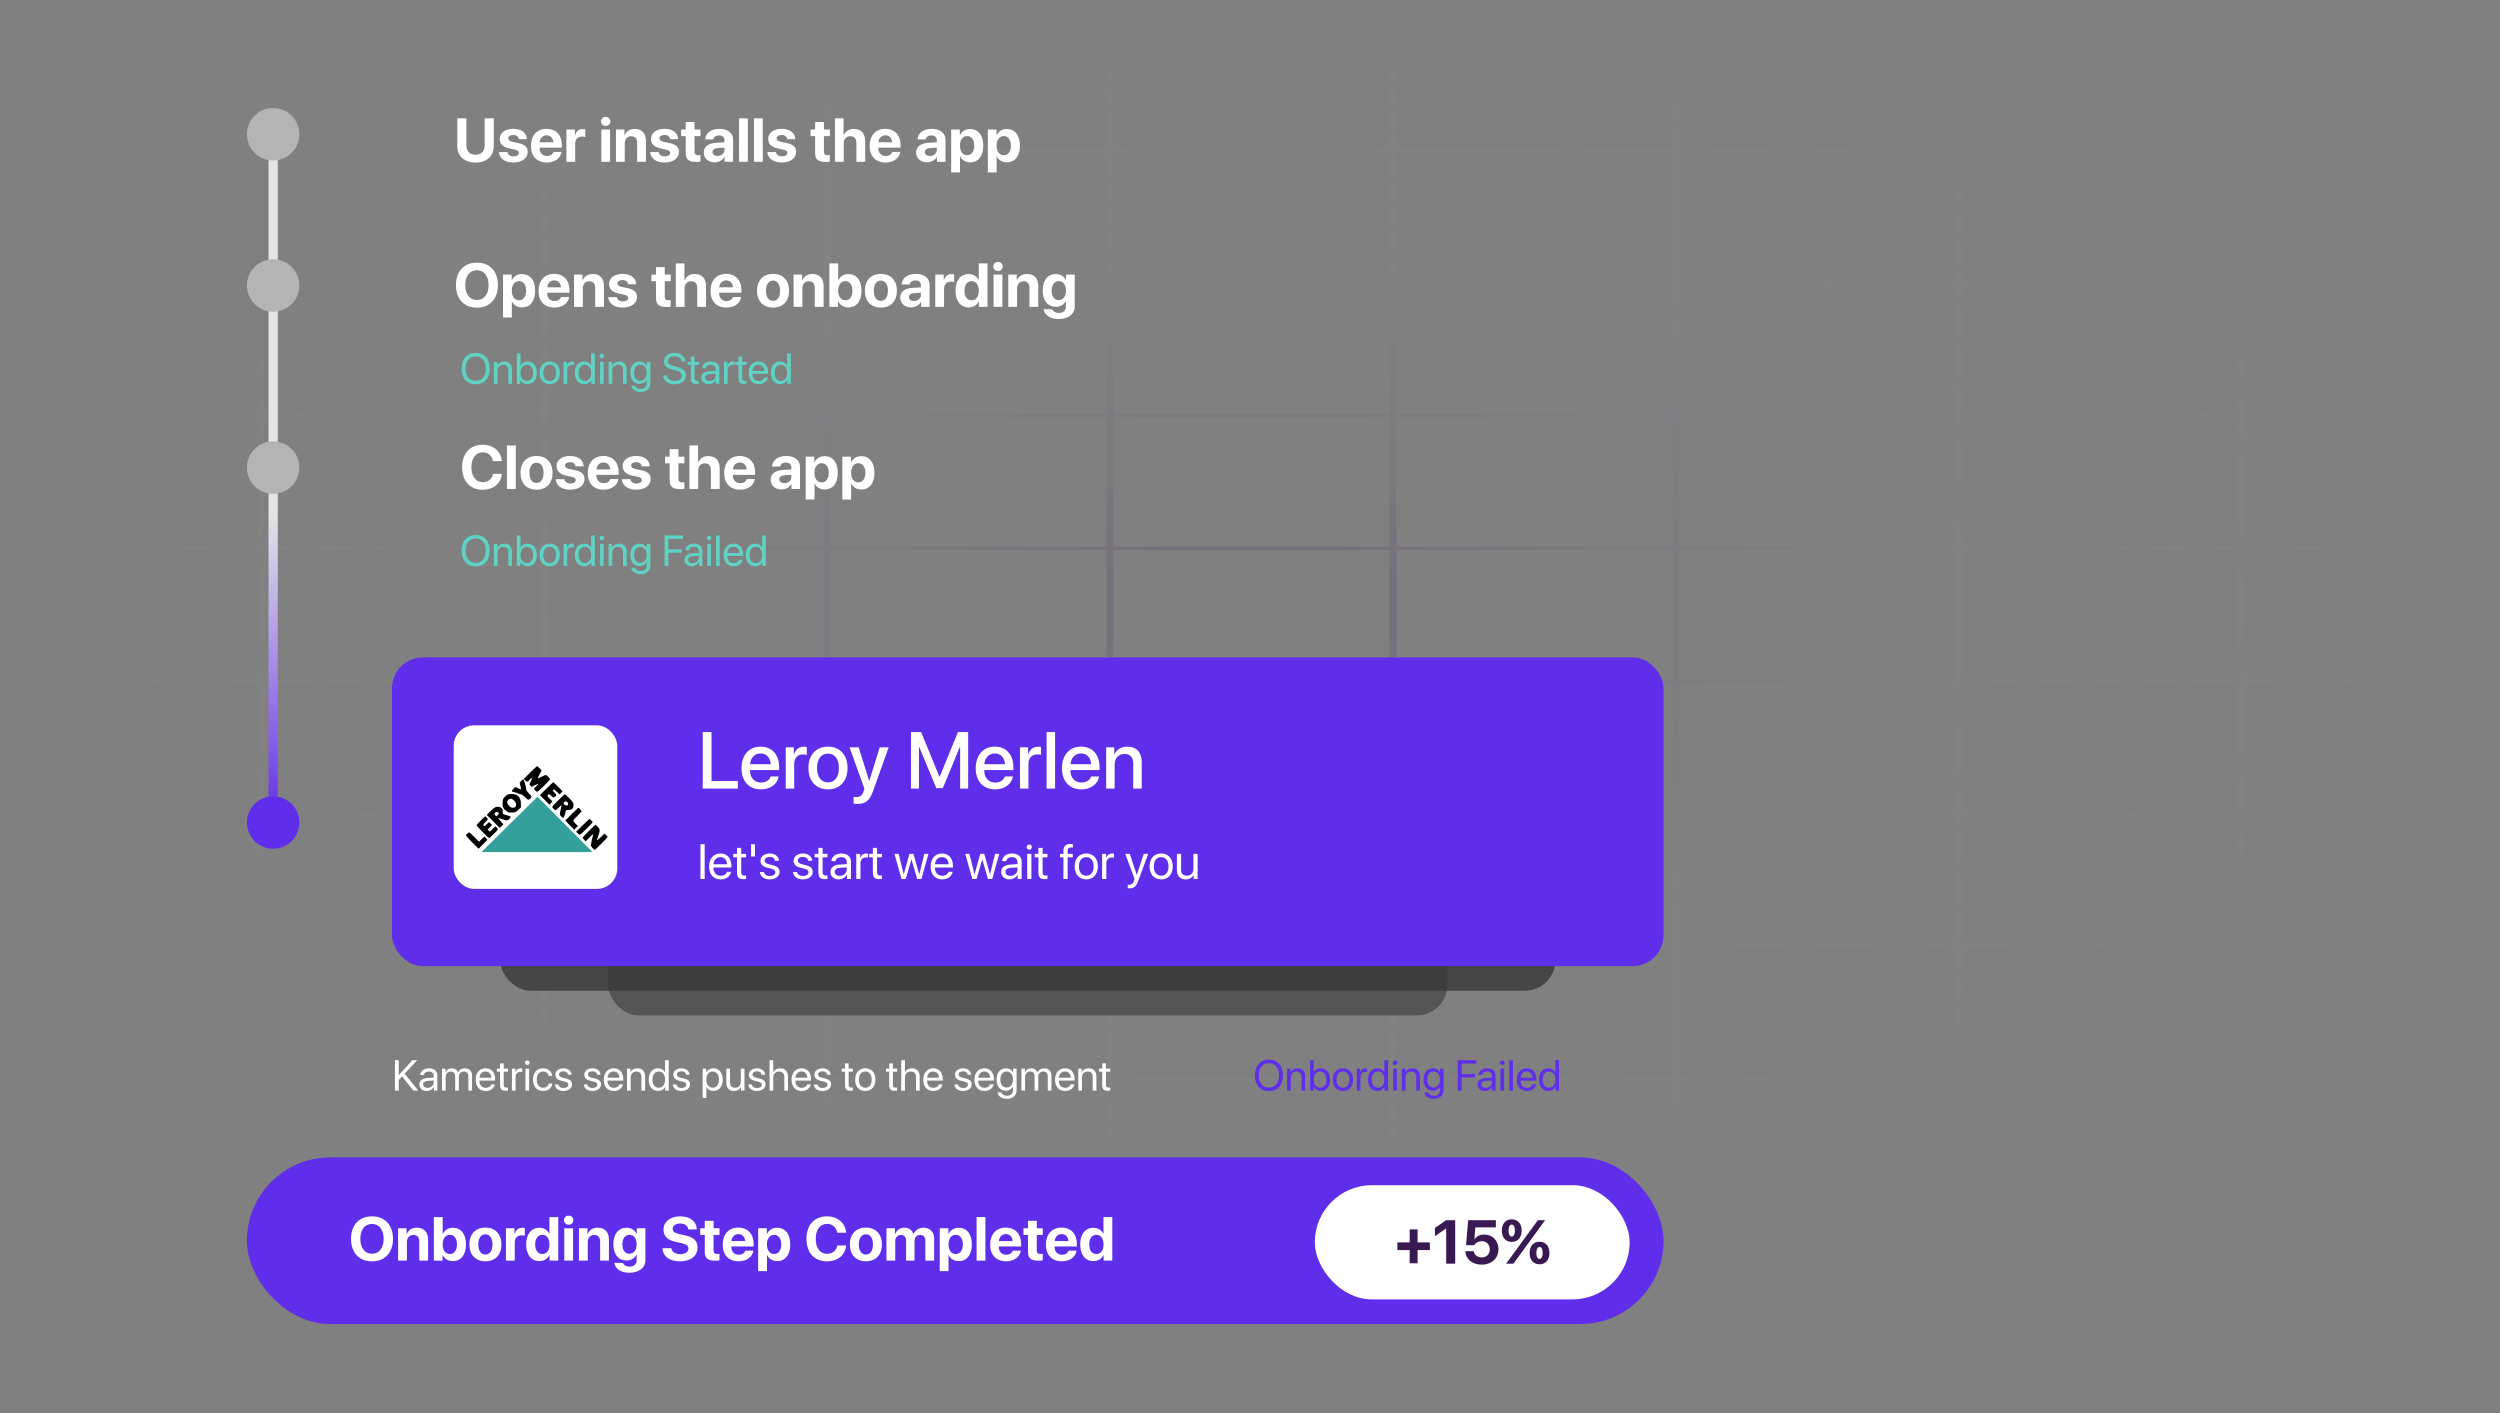 <svg width="667" height="377" viewBox="0 0 667 377" fill="none" xmlns="http://www.w3.org/2000/svg">
<rect x="0" y="0" width="667" height="377" fill="#808080" stroke="none"/>
<path opacity="0.2" fill-rule="evenodd" clip-rule="evenodd" d="M295.266 288.272V322.795H297.106V288.272H370.715V322.795H372.555V288.272H446.166V322.795H448.006V288.272H521.618V322.795H523.458V288.272H597.069V322.795H598.909V288.272H667V287.409H598.909V252.884H667V252.021H598.909V217.498H667V216.635H598.909V182.112H667V181.249H598.909V146.724H667V145.861H598.909V111.338H667V110.475H598.909V75.952H667V75.089H598.909V40.566H667V39.703H598.909V0H597.069V39.703H523.458V0H521.618V39.703H448.006V0H446.166V39.703H372.555V0H370.715V39.703H297.106V0H295.266V39.703H221.657V0.863H219.816V39.703H146.204V0.863H144.364V39.703H70.755V0.863H68.915V39.703H0.823V40.566H68.915V75.089H0.823V75.952H68.915V110.475H0.823V111.338H68.915V145.861H0.823V146.724H68.915V181.249H0.823V182.112H68.915V216.635H0.823V217.498H68.915V252.021H0.823V252.884H68.915V287.409H0.823V288.272H68.915V322.795H70.755V288.272H144.364V322.795H146.204V288.272H219.816V322.795H221.657V288.272H295.266ZM597.069 40.566H523.458V75.089H597.069V40.566ZM597.069 75.952H523.458V110.475H597.069V75.952ZM597.069 111.338H523.458V145.861H597.069V111.338ZM597.069 146.724H523.458V181.249H597.069V146.724ZM597.069 182.112H523.458V216.635H597.069V182.112ZM597.069 217.498H523.458V252.021H597.069V217.498ZM597.069 252.884H523.458V287.409H597.069V252.884ZM521.618 252.884V287.409H448.006V252.884H521.618ZM521.618 217.498V252.021H448.006V217.498H521.618ZM521.618 182.112V216.635H448.006V182.112H521.618ZM521.618 146.724V181.249H448.006V146.724H521.618ZM521.618 111.338V145.861H448.006V111.338H521.618ZM521.618 75.952V110.475H448.006V75.952H521.618ZM521.618 40.566V75.089H448.006V40.566H521.618ZM446.166 40.566H372.555V75.089H446.166V40.566ZM446.166 75.952H372.555V110.475H446.166V75.952ZM446.166 111.338H372.555V145.861H446.166V111.338ZM446.166 146.724H372.555V181.249H446.166V146.724ZM446.166 182.112H372.555V216.635H446.166V182.112ZM446.166 217.498H372.555V252.021H446.166V217.498ZM446.166 252.884H372.555V287.409H446.166V252.884ZM370.715 252.884V287.409H297.106V252.884H370.715ZM370.715 217.498V252.021H297.106V217.498H370.715ZM370.715 182.112V216.635H297.106V182.112H370.715ZM370.715 146.724V181.249H297.106V146.724H370.715ZM370.715 111.338V145.861H297.106V111.338H370.715ZM370.715 75.952V110.475H297.106V75.952H370.715ZM370.715 40.566V75.089H297.106V40.566H370.715ZM295.266 287.409V252.884H221.657V287.409H295.266ZM295.266 252.021V217.498H221.657V252.021H295.266ZM295.266 216.635V182.112H221.657V216.635H295.266ZM295.266 181.249V146.724H221.657V181.249H295.266ZM295.266 145.861V111.338H221.657V145.861H295.266ZM295.266 110.475V75.952H221.657V110.475H295.266ZM295.266 75.089V40.566H221.657V75.089H295.266ZM146.204 40.566H219.816V75.089H146.204V40.566ZM146.204 75.952H219.816V110.475H146.204V75.952ZM146.204 111.338H219.816V145.861H146.204V111.338ZM146.204 146.724H219.816V181.249H146.204V146.724ZM146.204 182.112H219.816V216.635H146.204V182.112ZM146.204 217.498H219.816V252.021H146.204V217.498ZM146.204 252.884H219.816V287.409H146.204V252.884ZM144.364 287.409V252.884H70.755V287.409H144.364ZM144.364 252.021V217.498H70.755V252.021H144.364ZM144.364 216.635V182.112H70.755V216.635H144.364ZM144.364 181.249V146.724H70.755V181.249H144.364ZM144.364 145.861V111.338H70.755V145.861H144.364ZM144.364 110.475V75.952H70.755V110.475H144.364ZM144.364 75.089V40.566H70.755V75.089H144.364Z" fill="url(#paint0_radial_1124_1545)"/>
<rect x="162.221" y="225.627" width="223.98" height="45.29" rx="8.235" fill="#383838" fill-opacity="0.6"/>
<path d="M124.442 31.57V38.832C124.442 40.319 125.318 41.292 126.878 41.292C128.43 41.292 129.307 40.319 129.307 38.832V31.57H131.735V39.073C131.735 41.63 129.846 43.375 126.878 43.375C123.903 43.375 122.013 41.63 122.013 39.073V31.57H124.442ZM133.328 37.087C133.328 35.446 134.751 34.369 136.962 34.369C139.126 34.369 140.533 35.462 140.565 37.135H138.402C138.354 36.443 137.799 36.017 136.93 36.017C136.118 36.017 135.587 36.387 135.587 36.942C135.587 37.368 135.957 37.658 136.713 37.834L138.362 38.188C140.091 38.574 140.79 39.258 140.79 40.544C140.79 42.241 139.23 43.359 136.954 43.359C134.654 43.359 133.239 42.249 133.11 40.569H135.402C135.515 41.292 136.086 41.711 137.019 41.711C137.911 41.711 138.45 41.357 138.45 40.794C138.45 40.359 138.161 40.118 137.389 39.933L135.796 39.58C134.164 39.21 133.328 38.357 133.328 37.087ZM145.832 36.105C144.803 36.105 144.063 36.886 143.983 37.963H147.642C147.593 36.861 146.878 36.105 145.832 36.105ZM147.674 40.536H149.829C149.572 42.225 148.028 43.359 145.897 43.359C143.243 43.359 141.651 41.662 141.651 38.904C141.651 36.154 143.259 34.369 145.808 34.369C148.317 34.369 149.901 36.065 149.901 38.687V39.403H143.959V39.547C143.959 40.778 144.739 41.622 145.937 41.622C146.797 41.622 147.457 41.196 147.674 40.536ZM151.116 43.174V34.553H153.383V36.105H153.432C153.737 35.012 154.469 34.417 155.482 34.417C155.756 34.417 155.989 34.457 156.15 34.505V36.572C155.957 36.492 155.635 36.435 155.297 36.435C154.139 36.435 153.464 37.143 153.464 38.357V43.174H151.116ZM160.42 43.174V34.553H162.768V43.174H160.42ZM161.594 33.605C160.886 33.605 160.339 33.066 160.339 32.39C160.339 31.707 160.886 31.176 161.594 31.176C162.301 31.176 162.848 31.707 162.848 32.39C162.848 33.066 162.301 33.605 161.594 33.605ZM164.336 43.174V34.553H166.604V36.089H166.652C167.11 35.02 168.019 34.393 169.346 34.393C171.26 34.393 172.337 35.599 172.337 37.617V43.174H169.989V38.108C169.989 36.982 169.458 36.339 168.405 36.339C167.351 36.339 166.684 37.111 166.684 38.228V43.174H164.336ZM173.68 37.087C173.68 35.446 175.104 34.369 177.315 34.369C179.478 34.369 180.885 35.462 180.918 37.135H178.754C178.706 36.443 178.151 36.017 177.283 36.017C176.471 36.017 175.94 36.387 175.94 36.942C175.94 37.368 176.31 37.658 177.066 37.834L178.714 38.188C180.443 38.574 181.143 39.258 181.143 40.544C181.143 42.241 179.583 43.359 177.307 43.359C175.007 43.359 173.592 42.249 173.463 40.569H175.755C175.867 41.292 176.438 41.711 177.371 41.711C178.264 41.711 178.803 41.357 178.803 40.794C178.803 40.359 178.513 40.118 177.741 39.933L176.149 39.58C174.516 39.21 173.68 38.357 173.68 37.087ZM182.944 32.567H185.292V34.553H186.884V36.323H185.292V40.448C185.292 41.107 185.614 41.421 186.305 41.421C186.515 41.421 186.732 41.405 186.876 41.381V43.11C186.635 43.166 186.233 43.206 185.759 43.206C183.732 43.206 182.944 42.531 182.944 40.85V36.323H181.73V34.553H182.944V32.567ZM191.42 41.614C192.441 41.614 193.286 40.947 193.286 40.014V39.386L191.468 39.499C190.592 39.563 190.093 39.957 190.093 40.569C190.093 41.212 190.624 41.614 191.42 41.614ZM190.648 43.311C189.007 43.311 187.761 42.249 187.761 40.697C187.761 39.129 188.967 38.221 191.114 38.092L193.286 37.963V37.392C193.286 36.588 192.723 36.122 191.838 36.122C190.962 36.122 190.407 36.556 190.294 37.191H188.147C188.235 35.519 189.659 34.369 191.943 34.369C194.154 34.369 195.593 35.511 195.593 37.247V43.174H193.326V41.855H193.277C192.795 42.772 191.725 43.311 190.648 43.311ZM197.17 43.174V31.57H199.518V43.174H197.17ZM201.158 43.174V31.57H203.506V43.174H201.158ZM204.946 37.087C204.946 35.446 206.369 34.369 208.581 34.369C210.744 34.369 212.151 35.462 212.183 37.135H210.02C209.972 36.443 209.417 36.017 208.548 36.017C207.736 36.017 207.205 36.387 207.205 36.942C207.205 37.368 207.575 37.658 208.331 37.834L209.98 38.188C211.709 38.574 212.408 39.258 212.408 40.544C212.408 42.241 210.848 43.359 208.573 43.359C206.273 43.359 204.857 42.249 204.729 40.569H207.021C207.133 41.292 207.704 41.711 208.637 41.711C209.529 41.711 210.068 41.357 210.068 40.794C210.068 40.359 209.779 40.118 209.007 39.933L207.415 39.58C205.782 39.21 204.946 38.357 204.946 37.087ZM217.475 32.567H219.823V34.553H221.415V36.323H219.823V40.448C219.823 41.107 220.144 41.421 220.836 41.421C221.045 41.421 221.262 41.405 221.407 41.381V43.11C221.166 43.166 220.764 43.206 220.289 43.206C218.263 43.206 217.475 42.531 217.475 40.85V36.323H216.26V34.553H217.475V32.567ZM222.758 43.174V31.57H225.066V36.089H225.114C225.572 35.004 226.513 34.393 227.824 34.393C229.738 34.393 230.832 35.631 230.832 37.625V43.174H228.483V38.124C228.483 37.014 227.937 36.339 226.867 36.339C225.757 36.339 225.106 37.119 225.106 38.253V43.174H222.758ZM236.203 36.105C235.174 36.105 234.434 36.886 234.354 37.963H238.013C237.964 36.861 237.249 36.105 236.203 36.105ZM238.045 40.536H240.2C239.943 42.225 238.399 43.359 236.268 43.359C233.614 43.359 232.022 41.662 232.022 38.904C232.022 36.154 233.63 34.369 236.179 34.369C238.688 34.369 240.272 36.065 240.272 38.687V39.403H234.33V39.547C234.33 40.778 235.11 41.622 236.308 41.622C237.168 41.622 237.828 41.196 238.045 40.536ZM248.081 41.614C249.102 41.614 249.946 40.947 249.946 40.014V39.386L248.129 39.499C247.253 39.563 246.754 39.957 246.754 40.569C246.754 41.212 247.285 41.614 248.081 41.614ZM247.309 43.311C245.668 43.311 244.422 42.249 244.422 40.697C244.422 39.129 245.628 38.221 247.775 38.092L249.946 37.963V37.392C249.946 36.588 249.384 36.122 248.499 36.122C247.622 36.122 247.068 36.556 246.955 37.191H244.808C244.896 35.519 246.32 34.369 248.603 34.369C250.815 34.369 252.254 35.511 252.254 37.247V43.174H249.987V41.855H249.938C249.456 42.772 248.386 43.311 247.309 43.311ZM258.808 34.417C260.996 34.417 262.338 36.081 262.338 38.864C262.338 41.638 261.004 43.311 258.848 43.311C257.594 43.311 256.629 42.7 256.171 41.727H256.122V45.989H253.774V34.553H256.09V36.057H256.138C256.605 35.044 257.562 34.417 258.808 34.417ZM258.02 41.421C259.194 41.421 259.934 40.432 259.934 38.864C259.934 37.304 259.194 36.298 258.02 36.298C256.87 36.298 256.114 37.32 256.114 38.864C256.114 40.424 256.87 41.421 258.02 41.421ZM268.587 34.417C270.774 34.417 272.117 36.081 272.117 38.864C272.117 41.638 270.782 43.311 268.627 43.311C267.373 43.311 266.408 42.7 265.949 41.727H265.901V45.989H263.553V34.553H265.869V36.057H265.917C266.383 35.044 267.34 34.417 268.587 34.417ZM267.799 41.421C268.973 41.421 269.713 40.432 269.713 38.864C269.713 37.304 268.973 36.298 267.799 36.298C266.649 36.298 265.893 37.32 265.893 38.864C265.893 40.424 266.649 41.421 267.799 41.421Z" fill="white"/>
<path d="M126.911 94.146C129.214 94.146 130.655 95.767 130.655 98.345C130.655 100.923 129.214 102.539 126.911 102.539C124.609 102.539 123.168 100.923 123.168 98.345C123.168 95.767 124.609 94.146 126.911 94.146ZM126.911 95.08C125.251 95.08 124.209 96.341 124.209 98.345C124.209 100.343 125.251 101.604 126.911 101.604C128.572 101.604 129.613 100.343 129.613 98.345C129.613 96.341 128.572 95.08 126.911 95.08ZM131.764 102.404V96.549H132.687V97.484H132.709C133.036 96.853 133.661 96.448 134.567 96.448C135.85 96.448 136.593 97.276 136.593 98.604V102.404H135.614V98.778C135.614 97.833 135.169 97.315 134.268 97.315C133.345 97.315 132.743 97.968 132.743 98.959V102.404H131.764ZM140.753 102.505C139.898 102.505 139.228 102.088 138.851 101.413H138.828V102.404H137.894V94.281H138.873V97.529H138.896C139.262 96.859 139.943 96.448 140.77 96.448C142.245 96.448 143.241 97.641 143.241 99.477C143.241 101.317 142.251 102.505 140.753 102.505ZM140.562 97.309C139.571 97.309 138.867 98.176 138.867 99.477C138.867 100.783 139.571 101.644 140.562 101.644C141.598 101.644 142.239 100.816 142.239 99.477C142.239 98.148 141.598 97.309 140.562 97.309ZM146.664 102.505C145.043 102.505 143.951 101.34 143.951 99.477C143.951 97.608 145.043 96.448 146.664 96.448C148.279 96.448 149.371 97.608 149.371 99.477C149.371 101.34 148.279 102.505 146.664 102.505ZM146.664 101.644C147.7 101.644 148.375 100.856 148.375 99.477C148.375 98.097 147.7 97.309 146.664 97.309C145.628 97.309 144.947 98.097 144.947 99.477C144.947 100.856 145.628 101.644 146.664 101.644ZM150.362 102.404V96.549H151.285V97.506H151.308C151.499 96.859 152.04 96.448 152.726 96.448C152.895 96.448 153.042 96.476 153.12 96.487V97.439C153.042 97.411 152.833 97.382 152.597 97.382C151.837 97.382 151.342 97.929 151.342 98.756V102.404H150.362ZM155.856 102.505C154.364 102.505 153.351 101.312 153.351 99.477C153.351 97.641 154.359 96.448 155.834 96.448C156.672 96.448 157.348 96.859 157.697 97.501H157.719V94.281H158.699V102.404H157.764V101.413H157.747C157.37 102.088 156.7 102.505 155.856 102.505ZM156.042 97.309C155.006 97.309 154.353 98.154 154.353 99.477C154.353 100.805 155.006 101.644 156.042 101.644C157.049 101.644 157.725 100.788 157.725 99.477C157.725 98.171 157.049 97.309 156.042 97.309ZM160.072 102.404V96.549H161.052V102.404H160.072ZM160.562 95.564C160.23 95.564 159.954 95.288 159.954 94.956C159.954 94.619 160.23 94.348 160.562 94.348C160.9 94.348 161.176 94.619 161.176 94.956C161.176 95.288 160.9 95.564 160.562 95.564ZM162.375 102.404V96.549H163.298V97.484H163.32C163.647 96.853 164.272 96.448 165.178 96.448C166.461 96.448 167.204 97.276 167.204 98.604V102.404H166.225V98.778C166.225 97.833 165.78 97.315 164.88 97.315C163.956 97.315 163.354 97.968 163.354 98.959V102.404H162.375ZM170.835 101.587C171.854 101.587 172.535 100.743 172.535 99.454C172.535 98.165 171.854 97.309 170.835 97.309C169.828 97.309 169.169 98.142 169.169 99.454C169.169 100.766 169.828 101.587 170.835 101.587ZM170.869 104.61C169.58 104.61 168.561 103.884 168.398 102.888H169.405C169.597 103.423 170.177 103.777 170.908 103.777C171.922 103.777 172.535 103.192 172.535 102.319V101.396H172.513C172.152 102.032 171.46 102.449 170.638 102.449C169.146 102.449 168.167 101.272 168.167 99.454C168.167 97.619 169.146 96.448 170.661 96.448C171.488 96.448 172.175 96.853 172.563 97.534H172.58V96.549H173.515V102.285C173.515 103.681 172.484 104.61 170.869 104.61ZM176.92 100.169H177.939C178.035 101.047 178.868 101.627 180.027 101.627C181.125 101.627 181.924 101.047 181.924 100.248C181.924 99.561 181.446 99.139 180.354 98.857L179.313 98.587C177.815 98.204 177.151 97.546 177.151 96.442C177.151 95.091 178.333 94.146 180.022 94.146C181.637 94.146 182.808 95.103 182.853 96.465H181.84C181.75 95.593 181.046 95.058 179.988 95.058C178.935 95.058 178.204 95.604 178.204 96.397C178.204 97.011 178.654 97.377 179.757 97.664L180.607 97.889C182.29 98.311 182.971 98.959 182.971 100.124C182.971 101.61 181.801 102.539 179.932 102.539C178.209 102.539 177.016 101.604 176.92 100.169ZM184.317 95.136H185.296V96.549H186.433V97.354H185.296V100.833C185.296 101.368 185.521 101.61 186.022 101.61C186.135 101.61 186.36 101.593 186.428 101.582V102.404C186.31 102.432 186.039 102.449 185.809 102.449C184.733 102.449 184.317 102.01 184.317 100.884V97.354H183.444V96.549H184.317V95.136ZM189.299 101.672C190.222 101.672 190.931 101.025 190.931 100.18V99.702L189.366 99.797C188.578 99.848 188.128 100.197 188.128 100.749C188.128 101.306 188.595 101.672 189.299 101.672ZM189.079 102.505C187.914 102.505 187.131 101.801 187.131 100.749C187.131 99.747 187.903 99.116 189.254 99.037L190.931 98.942V98.452C190.931 97.737 190.458 97.309 189.648 97.309C188.893 97.309 188.42 97.664 188.297 98.238H187.351C187.418 97.225 188.285 96.448 189.67 96.448C191.044 96.448 191.91 97.191 191.91 98.356V102.404H190.982V101.396H190.959C190.61 102.066 189.867 102.505 189.079 102.505ZM193.155 102.404V96.549H194.078V97.506H194.1C194.292 96.859 194.832 96.448 195.519 96.448C195.688 96.448 195.834 96.476 195.913 96.487V97.439C195.834 97.411 195.626 97.382 195.389 97.382C194.629 97.382 194.134 97.929 194.134 98.756V102.404H193.155ZM197.027 95.136H198.007V96.549H199.144V97.354H198.007V100.833C198.007 101.368 198.232 101.61 198.733 101.61C198.846 101.61 199.071 101.593 199.138 101.582V102.404C199.02 102.432 198.75 102.449 198.519 102.449C197.444 102.449 197.027 102.01 197.027 100.884V97.354H196.155V96.549H197.027V95.136ZM202.369 97.298C201.452 97.298 200.81 98.002 200.748 98.976H203.929C203.906 97.996 203.293 97.298 202.369 97.298ZM203.906 100.726H204.869C204.7 101.751 203.709 102.505 202.431 102.505C200.754 102.505 199.735 101.34 199.735 99.499C199.735 97.681 200.771 96.448 202.386 96.448C203.968 96.448 204.942 97.596 204.942 99.37V99.741H200.743V99.797C200.743 100.918 201.401 101.655 202.454 101.655C203.197 101.655 203.743 101.278 203.906 100.726ZM208.15 102.505C206.659 102.505 205.645 101.312 205.645 99.477C205.645 97.641 206.653 96.448 208.128 96.448C208.967 96.448 209.642 96.859 209.991 97.501H210.014V94.281H210.993V102.404H210.059V101.413H210.042C209.665 102.088 208.995 102.505 208.15 102.505ZM208.336 97.309C207.3 97.309 206.647 98.154 206.647 99.477C206.647 100.805 207.3 101.644 208.336 101.644C209.344 101.644 210.019 100.788 210.019 99.477C210.019 98.171 209.344 97.309 208.336 97.309Z" fill="#60D2C3"/>
<path d="M126.911 142.73C129.214 142.73 130.655 144.351 130.655 146.929C130.655 149.507 129.214 151.123 126.911 151.123C124.609 151.123 123.168 149.507 123.168 146.929C123.168 144.351 124.609 142.73 126.911 142.73ZM126.911 143.664C125.251 143.664 124.209 144.925 124.209 146.929C124.209 148.927 125.251 150.188 126.911 150.188C128.572 150.188 129.613 148.927 129.613 146.929C129.613 144.925 128.572 143.664 126.911 143.664ZM131.764 150.988V145.133H132.687V146.068H132.709C133.036 145.437 133.661 145.032 134.567 145.032C135.85 145.032 136.593 145.86 136.593 147.188V150.988H135.614V147.363C135.614 146.417 135.169 145.899 134.268 145.899C133.345 145.899 132.743 146.552 132.743 147.543V150.988H131.764ZM140.753 151.089C139.898 151.089 139.228 150.672 138.851 149.997H138.828V150.988H137.894V142.865H138.873V146.113H138.896C139.262 145.443 139.943 145.032 140.77 145.032C142.245 145.032 143.241 146.225 143.241 148.061C143.241 149.901 142.251 151.089 140.753 151.089ZM140.562 145.893C139.571 145.893 138.867 146.76 138.867 148.061C138.867 149.366 139.571 150.228 140.562 150.228C141.598 150.228 142.239 149.4 142.239 148.061C142.239 146.732 141.598 145.893 140.562 145.893ZM146.664 151.089C145.043 151.089 143.951 149.924 143.951 148.061C143.951 146.192 145.043 145.032 146.664 145.032C148.279 145.032 149.371 146.192 149.371 148.061C149.371 149.924 148.279 151.089 146.664 151.089ZM146.664 150.228C147.7 150.228 148.375 149.44 148.375 148.061C148.375 146.681 147.7 145.893 146.664 145.893C145.628 145.893 144.947 146.681 144.947 148.061C144.947 149.44 145.628 150.228 146.664 150.228ZM150.362 150.988V145.133H151.285V146.09H151.308C151.499 145.443 152.04 145.032 152.726 145.032C152.895 145.032 153.042 145.06 153.12 145.071V146.023C153.042 145.995 152.833 145.967 152.597 145.967C151.837 145.967 151.342 146.513 151.342 147.34V150.988H150.362ZM155.856 151.089C154.364 151.089 153.351 149.896 153.351 148.061C153.351 146.225 154.359 145.032 155.834 145.032C156.672 145.032 157.348 145.443 157.697 146.085H157.719V142.865H158.699V150.988H157.764V149.997H157.747C157.37 150.672 156.7 151.089 155.856 151.089ZM156.042 145.893C155.006 145.893 154.353 146.738 154.353 148.061C154.353 149.389 155.006 150.228 156.042 150.228C157.049 150.228 157.725 149.372 157.725 148.061C157.725 146.755 157.049 145.893 156.042 145.893ZM160.072 150.988V145.133H161.052V150.988H160.072ZM160.562 144.148C160.23 144.148 159.954 143.872 159.954 143.54C159.954 143.203 160.23 142.932 160.562 142.932C160.9 142.932 161.176 143.203 161.176 143.54C161.176 143.872 160.9 144.148 160.562 144.148ZM162.375 150.988V145.133H163.298V146.068H163.32C163.647 145.437 164.272 145.032 165.178 145.032C166.461 145.032 167.204 145.86 167.204 147.188V150.988H166.225V147.363C166.225 146.417 165.78 145.899 164.88 145.899C163.956 145.899 163.354 146.552 163.354 147.543V150.988H162.375ZM170.835 150.171C171.854 150.171 172.535 149.327 172.535 148.038C172.535 146.749 171.854 145.893 170.835 145.893C169.828 145.893 169.169 146.726 169.169 148.038C169.169 149.35 169.828 150.171 170.835 150.171ZM170.869 153.194C169.58 153.194 168.561 152.468 168.398 151.472H169.405C169.597 152.007 170.177 152.361 170.908 152.361C171.922 152.361 172.535 151.776 172.535 150.903V149.98H172.513C172.152 150.616 171.46 151.033 170.638 151.033C169.146 151.033 168.167 149.856 168.167 148.038C168.167 146.203 169.146 145.032 170.661 145.032C171.488 145.032 172.175 145.437 172.563 146.118H172.58V145.133H173.515V150.869C173.515 152.265 172.484 153.194 170.869 153.194ZM178.322 150.988H177.309V142.865H182.24V143.777H178.322V146.569H181.919V147.469H178.322V150.988ZM184.784 150.256C185.707 150.256 186.416 149.609 186.416 148.764V148.286L184.852 148.381C184.064 148.432 183.613 148.781 183.613 149.333C183.613 149.89 184.08 150.256 184.784 150.256ZM184.565 151.089C183.399 151.089 182.617 150.385 182.617 149.333C182.617 148.331 183.388 147.7 184.739 147.621L186.416 147.526V147.036C186.416 146.321 185.944 145.893 185.133 145.893C184.379 145.893 183.906 146.248 183.782 146.822H182.836C182.904 145.809 183.771 145.032 185.156 145.032C186.529 145.032 187.396 145.775 187.396 146.94V150.988H186.467V149.98H186.445C186.096 150.65 185.353 151.089 184.565 151.089ZM188.691 150.988V145.133H189.67V150.988H188.691ZM189.18 144.148C188.848 144.148 188.572 143.872 188.572 143.54C188.572 143.203 188.848 142.932 189.18 142.932C189.518 142.932 189.794 143.203 189.794 143.54C189.794 143.872 189.518 144.148 189.18 144.148ZM191.044 150.988V142.865H192.023V150.988H191.044ZM195.693 145.882C194.776 145.882 194.134 146.586 194.072 147.56H197.252C197.23 146.58 196.616 145.882 195.693 145.882ZM197.23 149.31H198.193C198.024 150.335 197.033 151.089 195.755 151.089C194.078 151.089 193.059 149.924 193.059 148.083C193.059 146.265 194.095 145.032 195.71 145.032C197.292 145.032 198.266 146.18 198.266 147.954V148.325H194.066V148.381C194.066 149.502 194.725 150.239 195.778 150.239C196.521 150.239 197.067 149.862 197.23 149.31ZM201.474 151.089C199.983 151.089 198.969 149.896 198.969 148.061C198.969 146.225 199.977 145.032 201.452 145.032C202.291 145.032 202.966 145.443 203.315 146.085H203.338V142.865H204.317V150.988H203.383V149.997H203.366C202.989 150.672 202.319 151.089 201.474 151.089ZM201.66 145.893C200.624 145.893 199.971 146.738 199.971 148.061C199.971 149.389 200.624 150.228 201.66 150.228C202.668 150.228 203.343 149.372 203.343 148.061C203.343 146.755 202.668 145.893 201.66 145.893Z" fill="#60D2C3"/>
<path d="M338.54 282.717C340.842 282.717 342.283 284.339 342.283 286.917C342.283 289.495 340.842 291.11 338.54 291.11C336.237 291.11 334.796 289.495 334.796 286.917C334.796 284.339 336.237 282.717 338.54 282.717ZM338.54 283.652C336.879 283.652 335.838 284.913 335.838 286.917C335.838 288.915 336.879 290.176 338.54 290.176C340.2 290.176 341.242 288.915 341.242 286.917C341.242 284.913 340.2 283.652 338.54 283.652ZM343.392 290.975V285.121H344.315V286.056H344.338C344.664 285.425 345.289 285.02 346.195 285.02C347.479 285.02 348.222 285.847 348.222 287.176V290.975H347.242V287.35C347.242 286.405 346.798 285.887 345.897 285.887C344.974 285.887 344.371 286.54 344.371 287.53V290.975H343.392ZM352.382 291.077C351.526 291.077 350.856 290.66 350.479 289.985H350.456V290.975H349.522V282.853H350.502V286.101H350.524C350.89 285.431 351.571 285.02 352.399 285.02C353.873 285.02 354.87 286.213 354.87 288.048C354.87 289.889 353.879 291.077 352.382 291.077ZM352.19 285.881C351.2 285.881 350.496 286.748 350.496 288.048C350.496 289.354 351.2 290.215 352.19 290.215C353.226 290.215 353.868 289.388 353.868 288.048C353.868 286.72 353.226 285.881 352.19 285.881ZM358.292 291.077C356.671 291.077 355.579 289.911 355.579 288.048C355.579 286.179 356.671 285.02 358.292 285.02C359.908 285.02 361 286.179 361 288.048C361 289.911 359.908 291.077 358.292 291.077ZM358.292 290.215C359.328 290.215 360.003 289.427 360.003 288.048C360.003 286.669 359.328 285.881 358.292 285.881C357.256 285.881 356.575 286.669 356.575 288.048C356.575 289.427 357.256 290.215 358.292 290.215ZM361.991 290.975V285.121H362.914V286.078H362.936C363.128 285.431 363.668 285.02 364.355 285.02C364.524 285.02 364.67 285.048 364.749 285.059V286.01C364.67 285.982 364.462 285.954 364.225 285.954C363.465 285.954 362.97 286.5 362.97 287.328V290.975H361.991ZM367.485 291.077C365.993 291.077 364.98 289.883 364.98 288.048C364.98 286.213 365.987 285.02 367.462 285.02C368.301 285.02 368.976 285.431 369.325 286.072H369.348V282.853H370.327V290.975H369.393V289.985H369.376C368.999 290.66 368.329 291.077 367.485 291.077ZM367.67 285.881C366.635 285.881 365.982 286.725 365.982 288.048C365.982 289.377 366.635 290.215 367.67 290.215C368.678 290.215 369.353 289.36 369.353 288.048C369.353 286.742 368.678 285.881 367.67 285.881ZM371.701 290.975V285.121H372.68V290.975H371.701ZM372.19 284.136C371.858 284.136 371.582 283.86 371.582 283.528C371.582 283.19 371.858 282.92 372.19 282.92C372.528 282.92 372.804 283.19 372.804 283.528C372.804 283.86 372.528 284.136 372.19 284.136ZM374.003 290.975V285.121H374.926V286.056H374.949C375.275 285.425 375.9 285.02 376.806 285.02C378.09 285.02 378.833 285.847 378.833 287.176V290.975H377.853V287.35C377.853 286.405 377.409 285.887 376.508 285.887C375.585 285.887 374.982 286.54 374.982 287.53V290.975H374.003ZM382.464 290.159C383.482 290.159 384.164 289.315 384.164 288.026C384.164 286.737 383.482 285.881 382.464 285.881C381.456 285.881 380.797 286.714 380.797 288.026C380.797 289.337 381.456 290.159 382.464 290.159ZM382.497 293.182C381.208 293.182 380.189 292.456 380.026 291.459H381.034C381.225 291.994 381.805 292.349 382.537 292.349C383.55 292.349 384.164 291.763 384.164 290.891V289.968H384.141C383.781 290.604 383.088 291.02 382.267 291.02C380.775 291.02 379.795 289.844 379.795 288.026C379.795 286.191 380.775 285.02 382.289 285.02C383.117 285.02 383.803 285.425 384.192 286.106H384.209V285.121H385.143V290.857C385.143 292.253 384.113 293.182 382.497 293.182ZM389.95 290.975H388.937V282.853H393.868V283.764H389.95V286.556H393.547V287.457H389.95V290.975ZM396.412 290.244C397.336 290.244 398.045 289.596 398.045 288.752V288.273L396.48 288.369C395.692 288.42 395.242 288.769 395.242 289.32C395.242 289.878 395.709 290.244 396.412 290.244ZM396.193 291.077C395.028 291.077 394.245 290.373 394.245 289.32C394.245 288.318 395.016 287.688 396.367 287.609L398.045 287.513V287.024C398.045 286.309 397.572 285.881 396.761 285.881C396.007 285.881 395.534 286.236 395.41 286.81H394.465C394.532 285.797 395.399 285.02 396.784 285.02C398.157 285.02 399.024 285.763 399.024 286.928V290.975H398.096V289.968H398.073C397.724 290.638 396.981 291.077 396.193 291.077ZM400.319 290.975V285.121H401.299V290.975H400.319ZM400.809 284.136C400.477 284.136 400.201 283.86 400.201 283.528C400.201 283.19 400.477 282.92 400.809 282.92C401.147 282.92 401.422 283.19 401.422 283.528C401.422 283.86 401.147 284.136 400.809 284.136ZM402.672 290.975V282.853H403.651V290.975H402.672ZM407.322 285.87C406.404 285.87 405.762 286.573 405.7 287.547H408.881C408.858 286.568 408.245 285.87 407.322 285.87ZM408.858 289.298H409.821C409.652 290.322 408.661 291.077 407.384 291.077C405.706 291.077 404.687 289.911 404.687 288.071C404.687 286.253 405.723 285.02 407.339 285.02C408.92 285.02 409.894 286.168 409.894 287.941V288.313H405.695V288.369C405.695 289.489 406.353 290.227 407.406 290.227C408.149 290.227 408.695 289.85 408.858 289.298ZM413.103 291.077C411.611 291.077 410.598 289.883 410.598 288.048C410.598 286.213 411.605 285.02 413.08 285.02C413.919 285.02 414.594 285.431 414.943 286.072H414.966V282.853H415.945V290.975H415.011V289.985H414.994C414.617 290.66 413.947 291.077 413.103 291.077ZM413.288 285.881C412.253 285.881 411.6 286.725 411.6 288.048C411.6 289.377 412.253 290.215 413.288 290.215C414.296 290.215 414.972 289.36 414.972 288.048C414.972 286.742 414.296 285.881 413.288 285.881Z" fill="#5F2EEA"/>
<rect opacity="0.8" x="133.4" y="195.983" width="281.622" height="68.347" rx="8.235" fill="#383838"/>
<rect x="65.876" y="308.796" width="377.967" height="44.467" rx="22.233" fill="#5F2EEA"/>
<rect x="350.792" y="316.207" width="83.993" height="30.468" rx="15.234" fill="white"/>
<path d="M127.248 70.072C130.682 70.072 132.845 72.379 132.845 76.079C132.845 79.77 130.682 82.078 127.248 82.078C123.806 82.078 121.651 79.77 121.651 76.079C121.651 72.379 123.806 70.072 127.248 70.072ZM127.248 72.098C125.35 72.098 124.128 73.642 124.128 76.079C124.128 78.507 125.342 80.043 127.248 80.043C129.146 80.043 130.36 78.507 130.36 76.079C130.36 73.642 129.146 72.098 127.248 72.098ZM139.246 73.119C141.433 73.119 142.776 74.784 142.776 77.566C142.776 80.341 141.442 82.013 139.286 82.013C138.032 82.013 137.067 81.402 136.609 80.429H136.56V84.691H134.212V73.256H136.528V74.76H136.576C137.043 73.746 138 73.119 139.246 73.119ZM138.458 80.124C139.632 80.124 140.372 79.134 140.372 77.566C140.372 76.006 139.632 75.001 138.458 75.001C137.308 75.001 136.552 76.022 136.552 77.566C136.552 79.126 137.308 80.124 138.458 80.124ZM147.859 74.808C146.829 74.808 146.09 75.588 146.009 76.666H149.668C149.62 75.564 148.904 74.808 147.859 74.808ZM149.7 79.239H151.855C151.598 80.928 150.054 82.061 147.923 82.061C145.269 82.061 143.677 80.365 143.677 77.606C143.677 74.856 145.285 73.071 147.835 73.071C150.344 73.071 151.928 74.768 151.928 77.389V78.105H145.985V78.25C145.985 79.48 146.765 80.325 147.963 80.325C148.824 80.325 149.483 79.898 149.7 79.239ZM153.142 81.876V73.256H155.41V74.792H155.458C155.916 73.722 156.825 73.095 158.152 73.095C160.066 73.095 161.143 74.301 161.143 76.32V81.876H158.795V76.81C158.795 75.684 158.264 75.041 157.211 75.041C156.158 75.041 155.49 75.813 155.49 76.931V81.876H153.142ZM162.486 75.789C162.486 74.149 163.91 73.071 166.121 73.071C168.284 73.071 169.692 74.165 169.724 75.837H167.561C167.512 75.146 166.957 74.719 166.089 74.719C165.277 74.719 164.746 75.089 164.746 75.644C164.746 76.07 165.116 76.36 165.872 76.537L167.52 76.891C169.249 77.277 169.949 77.96 169.949 79.247C169.949 80.944 168.389 82.061 166.113 82.061C163.813 82.061 162.398 80.952 162.269 79.271H164.561C164.674 79.995 165.245 80.413 166.177 80.413C167.07 80.413 167.609 80.059 167.609 79.496C167.609 79.062 167.319 78.821 166.547 78.636L164.955 78.282C163.323 77.912 162.486 77.06 162.486 75.789ZM175.015 71.27H177.363V73.256H178.955V75.025H177.363V79.15C177.363 79.81 177.685 80.124 178.376 80.124C178.586 80.124 178.803 80.107 178.947 80.083V81.812C178.706 81.868 178.304 81.909 177.83 81.909C175.803 81.909 175.015 81.233 175.015 79.552V75.025H173.801V73.256H175.015V71.27ZM180.298 81.876V70.272H182.606V74.792H182.655C183.113 73.706 184.054 73.095 185.365 73.095C187.278 73.095 188.372 74.334 188.372 76.328V81.876H186.024V76.826C186.024 75.717 185.477 75.041 184.408 75.041C183.298 75.041 182.647 75.821 182.647 76.955V81.876H180.298ZM193.744 74.808C192.715 74.808 191.975 75.588 191.894 76.666H195.553C195.505 75.564 194.789 74.808 193.744 74.808ZM195.585 79.239H197.741C197.483 80.928 195.939 82.061 193.808 82.061C191.155 82.061 189.562 80.365 189.562 77.606C189.562 74.856 191.171 73.071 193.72 73.071C196.229 73.071 197.813 74.768 197.813 77.389V78.105H191.87V78.25C191.87 79.48 192.65 80.325 193.848 80.325C194.709 80.325 195.368 79.898 195.585 79.239ZM206.249 82.061C203.643 82.061 201.978 80.389 201.978 77.558C201.978 74.768 203.667 73.071 206.249 73.071C208.83 73.071 210.519 74.76 210.519 77.558C210.519 80.397 208.854 82.061 206.249 82.061ZM206.249 80.268C207.398 80.268 208.13 79.295 208.13 77.566C208.13 75.853 207.39 74.864 206.249 74.864C205.107 74.864 204.359 75.853 204.359 77.566C204.359 79.295 205.091 80.268 206.249 80.268ZM211.733 81.876V73.256H214.001V74.792H214.049C214.507 73.722 215.416 73.095 216.743 73.095C218.657 73.095 219.734 74.301 219.734 76.32V81.876H217.386V76.81C217.386 75.684 216.855 75.041 215.802 75.041C214.748 75.041 214.081 75.813 214.081 76.931V81.876H211.733ZM226.344 82.013C225.082 82.013 224.117 81.402 223.642 80.397H223.594V81.876H221.278V70.272H223.626V74.752H223.675C224.149 73.73 225.106 73.119 226.336 73.119C228.508 73.119 229.843 74.784 229.843 77.566C229.843 80.341 228.516 82.013 226.344 82.013ZM225.532 75.001C224.398 75.001 223.618 76.022 223.618 77.566C223.618 79.126 224.39 80.124 225.532 80.124C226.706 80.124 227.438 79.142 227.438 77.566C227.438 75.998 226.698 75.001 225.532 75.001ZM235.021 82.061C232.416 82.061 230.751 80.389 230.751 77.558C230.751 74.768 232.44 73.071 235.021 73.071C237.603 73.071 239.291 74.76 239.291 77.558C239.291 80.397 237.627 82.061 235.021 82.061ZM235.021 80.268C236.171 80.268 236.903 79.295 236.903 77.566C236.903 75.853 236.163 74.864 235.021 74.864C233.879 74.864 233.132 75.853 233.132 77.566C233.132 79.295 233.863 80.268 235.021 80.268ZM243.835 80.317C244.856 80.317 245.7 79.649 245.7 78.716V78.089L243.883 78.201C243.007 78.266 242.508 78.66 242.508 79.271C242.508 79.914 243.039 80.317 243.835 80.317ZM243.063 82.013C241.422 82.013 240.176 80.952 240.176 79.4C240.176 77.832 241.382 76.923 243.529 76.794L245.7 76.666V76.095C245.7 75.29 245.138 74.824 244.253 74.824C243.376 74.824 242.822 75.258 242.709 75.894H240.562C240.65 74.221 242.074 73.071 244.358 73.071C246.569 73.071 248.008 74.213 248.008 75.95V81.876H245.741V80.558H245.692C245.21 81.474 244.14 82.013 243.063 82.013ZM249.528 81.876V73.256H251.796V74.808H251.844C252.15 73.714 252.882 73.119 253.895 73.119C254.168 73.119 254.401 73.159 254.562 73.208V75.274C254.369 75.194 254.048 75.138 253.71 75.138C252.552 75.138 251.876 75.845 251.876 77.06V81.876H249.528ZM258.438 82.013C256.283 82.013 254.924 80.308 254.924 77.55C254.924 74.816 256.291 73.119 258.454 73.119C259.701 73.119 260.666 73.779 261.084 74.736H261.132V70.272H263.48V81.876H261.164V80.397H261.124C260.706 81.346 259.709 82.013 258.438 82.013ZM259.234 75.001C258.052 75.001 257.329 75.99 257.329 77.566C257.329 79.15 258.052 80.124 259.234 80.124C260.4 80.124 261.148 79.142 261.148 77.566C261.148 75.998 260.4 75.001 259.234 75.001ZM265.089 81.876V73.256H267.437V81.876H265.089ZM266.263 72.307C265.555 72.307 265.008 71.768 265.008 71.093C265.008 70.409 265.555 69.879 266.263 69.879C266.97 69.879 267.517 70.409 267.517 71.093C267.517 71.768 266.97 72.307 266.263 72.307ZM269.005 81.876V73.256H271.273V74.792H271.321C271.779 73.722 272.688 73.095 274.015 73.095C275.929 73.095 277.006 74.301 277.006 76.32V81.876H274.658V76.81C274.658 75.684 274.127 75.041 273.074 75.041C272.021 75.041 271.353 75.813 271.353 76.931V81.876H269.005ZM282.475 80.043C283.649 80.043 284.397 79.11 284.397 77.55C284.397 75.998 283.649 75.001 282.475 75.001C281.317 75.001 280.585 75.982 280.585 77.55C280.585 79.126 281.309 80.043 282.475 80.043ZM282.434 85.125C280.167 85.125 278.631 84.024 278.446 82.488H280.746C280.931 83.083 281.606 83.493 282.499 83.493C283.713 83.493 284.388 82.817 284.388 81.82V80.308H284.34C283.938 81.225 282.925 81.852 281.678 81.852C279.572 81.852 278.18 80.228 278.18 77.534C278.18 74.8 279.531 73.119 281.719 73.119C282.957 73.119 283.93 73.771 284.38 74.76H284.421V73.256H286.737V81.756C286.737 83.814 285.016 85.125 282.434 85.125Z" fill="white"/>
<path d="M128.791 130.662C125.413 130.662 123.298 128.402 123.298 124.654C123.298 120.915 125.429 118.655 128.791 118.655C131.581 118.655 133.704 120.425 133.889 123.022H131.525C131.3 121.599 130.206 120.666 128.791 120.666C126.957 120.666 125.775 122.202 125.775 124.646C125.775 127.123 126.941 128.651 128.799 128.651C130.238 128.651 131.275 127.807 131.533 126.432H133.897C133.624 129.021 131.637 130.662 128.791 130.662ZM135.256 130.461V118.857H137.604V130.461H135.256ZM143.145 130.645C140.539 130.645 138.875 128.973 138.875 126.142C138.875 123.352 140.563 121.655 143.145 121.655C145.726 121.655 147.415 123.344 147.415 126.142C147.415 128.981 145.75 130.645 143.145 130.645ZM143.145 128.852C144.295 128.852 145.027 127.879 145.027 126.15C145.027 124.437 144.287 123.448 143.145 123.448C142.003 123.448 141.255 124.437 141.255 126.15C141.255 127.879 141.987 128.852 143.145 128.852ZM148.484 124.373C148.484 122.733 149.908 121.655 152.119 121.655C154.282 121.655 155.69 122.749 155.722 124.421H153.559C153.51 123.73 152.955 123.304 152.087 123.304C151.275 123.304 150.744 123.673 150.744 124.228C150.744 124.654 151.114 124.944 151.87 125.121L153.518 125.475C155.247 125.861 155.947 126.544 155.947 127.831C155.947 129.528 154.387 130.645 152.111 130.645C149.811 130.645 148.396 129.536 148.267 127.855H150.559C150.672 128.579 151.243 128.997 152.175 128.997C153.068 128.997 153.607 128.643 153.607 128.08C153.607 127.646 153.317 127.405 152.545 127.22L150.953 126.866C149.321 126.496 148.484 125.644 148.484 124.373ZM160.989 123.392C159.96 123.392 159.22 124.172 159.139 125.25H162.798C162.75 124.148 162.034 123.392 160.989 123.392ZM162.831 127.823H164.986C164.728 129.512 163.184 130.645 161.053 130.645C158.4 130.645 156.807 128.949 156.807 126.19C156.807 123.44 158.416 121.655 160.965 121.655C163.474 121.655 165.058 123.352 165.058 125.973V126.689H159.115V126.834C159.115 128.064 159.895 128.908 161.094 128.908C161.954 128.908 162.613 128.482 162.831 127.823ZM166.128 124.373C166.128 122.733 167.551 121.655 169.762 121.655C171.926 121.655 173.333 122.749 173.365 124.421H171.202C171.154 123.73 170.599 123.304 169.73 123.304C168.918 123.304 168.387 123.673 168.387 124.228C168.387 124.654 168.757 124.944 169.513 125.121L171.162 125.475C172.891 125.861 173.59 126.544 173.59 127.831C173.59 129.528 172.03 130.645 169.754 130.645C167.454 130.645 166.039 129.536 165.91 127.855H168.202C168.315 128.579 168.886 128.997 169.819 128.997C170.711 128.997 171.25 128.643 171.25 128.08C171.25 127.646 170.961 127.405 170.189 127.22L168.596 126.866C166.964 126.496 166.128 125.644 166.128 124.373ZM178.656 119.854H181.004V121.84H182.597V123.609H181.004V127.734C181.004 128.394 181.326 128.707 182.018 128.707C182.227 128.707 182.444 128.691 182.589 128.667V130.396C182.347 130.452 181.945 130.493 181.471 130.493C179.444 130.493 178.656 129.817 178.656 128.136V123.609H177.442V121.84H178.656V119.854ZM183.94 130.461V118.857H186.248V123.376H186.296C186.754 122.29 187.695 121.679 189.006 121.679C190.92 121.679 192.013 122.918 192.013 124.912V130.461H189.665V125.41C189.665 124.301 189.118 123.625 188.049 123.625C186.939 123.625 186.288 124.405 186.288 125.539V130.461H183.94ZM197.385 123.392C196.356 123.392 195.616 124.172 195.536 125.25H199.195C199.146 124.148 198.431 123.392 197.385 123.392ZM199.227 127.823H201.382C201.125 129.512 199.581 130.645 197.45 130.645C194.796 130.645 193.204 128.949 193.204 126.19C193.204 123.44 194.812 121.655 197.361 121.655C199.87 121.655 201.454 123.352 201.454 125.973V126.689H195.511V126.834C195.511 128.064 196.292 128.908 197.49 128.908C198.35 128.908 199.01 128.482 199.227 127.823ZM209.263 128.9C210.284 128.9 211.128 128.233 211.128 127.3V126.673L209.311 126.786C208.434 126.85 207.936 127.244 207.936 127.855C207.936 128.498 208.466 128.9 209.263 128.9ZM208.491 130.597C206.85 130.597 205.604 129.536 205.604 127.984C205.604 126.416 206.81 125.507 208.957 125.378L211.128 125.25V124.679C211.128 123.874 210.565 123.408 209.681 123.408C208.804 123.408 208.249 123.842 208.137 124.478H205.99C206.078 122.805 207.501 121.655 209.785 121.655C211.997 121.655 213.436 122.797 213.436 124.534V130.461H211.168V129.142H211.12C210.638 130.058 209.568 130.597 208.491 130.597ZM219.99 121.703C222.177 121.703 223.52 123.368 223.52 126.15C223.52 128.925 222.185 130.597 220.03 130.597C218.776 130.597 217.811 129.986 217.352 129.013H217.304V133.275H214.956V121.84H217.272V123.344H217.32C217.787 122.33 218.744 121.703 219.99 121.703ZM219.202 128.707C220.376 128.707 221.116 127.718 221.116 126.15C221.116 124.59 220.376 123.585 219.202 123.585C218.052 123.585 217.296 124.606 217.296 126.15C217.296 127.71 218.052 128.707 219.202 128.707ZM229.769 121.703C231.956 121.703 233.299 123.368 233.299 126.15C233.299 128.925 231.964 130.597 229.809 130.597C228.554 130.597 227.589 129.986 227.131 129.013H227.083V133.275H224.735V121.84H227.051V123.344H227.099C227.565 122.33 228.522 121.703 229.769 121.703ZM228.981 128.707C230.155 128.707 230.894 127.718 230.894 126.15C230.894 124.59 230.155 123.585 228.981 123.585C227.831 123.585 227.075 124.606 227.075 126.15C227.075 127.71 227.831 128.707 228.981 128.707Z" fill="white"/>
<rect x="104.579" y="175.396" width="339.264" height="82.346" rx="8.235" fill="#5F2EEA"/>
<path d="M196.859 208.367V210.395H187.492V195.31H189.833V208.367H196.859ZM202.922 201.018C201.343 201.018 200.235 202.22 200.12 203.882H205.619C205.567 202.199 204.5 201.018 202.922 201.018ZM205.609 207.165H207.752C207.438 209.172 205.535 210.604 203.016 210.604C199.786 210.604 197.831 208.419 197.831 204.949C197.831 201.499 199.817 199.199 202.922 199.199C205.974 199.199 207.877 201.352 207.877 204.687V205.461H200.11V205.597C200.11 207.51 201.26 208.775 203.068 208.775C204.354 208.775 205.305 208.127 205.609 207.165ZM209.633 210.395V199.397H211.787V201.269H211.839C212.205 199.983 213.188 199.22 214.484 199.22C214.808 199.22 215.09 199.272 215.258 199.303V201.405C215.08 201.331 214.683 201.279 214.244 201.279C212.79 201.279 211.891 202.251 211.891 203.809V210.395H209.633ZM220.903 210.604C217.756 210.604 215.686 208.44 215.686 204.896C215.686 201.363 217.767 199.199 220.903 199.199C224.039 199.199 226.119 201.363 226.119 204.896C226.119 208.44 224.049 210.604 220.903 210.604ZM220.903 208.743C222.68 208.743 223.82 207.343 223.82 204.896C223.82 202.46 222.67 201.06 220.903 201.06C219.136 201.06 217.986 202.46 217.986 204.896C217.986 207.343 219.136 208.743 220.903 208.743ZM228.66 214.493C228.482 214.493 227.907 214.472 227.74 214.441V212.611C227.907 212.653 228.283 212.653 228.472 212.653C229.527 212.653 230.081 212.214 230.426 211.085C230.426 211.064 230.625 210.416 230.625 210.406L226.653 199.397H229.099L231.89 208.346H231.921L234.713 199.397H237.096L232.967 210.97C232.026 213.636 230.949 214.493 228.66 214.493ZM258.307 210.395H256.164V199.293H256.091L251.544 210.28H249.808L245.25 199.293H245.177V210.395H243.044V195.31H245.752L250.634 207.217H250.718L255.589 195.31H258.307V210.395ZM265.416 201.018C263.838 201.018 262.729 202.22 262.614 203.882H268.113C268.061 202.199 266.995 201.018 265.416 201.018ZM268.103 207.165H270.246C269.932 209.172 268.03 210.604 265.51 210.604C262.28 210.604 260.325 208.419 260.325 204.949C260.325 201.499 262.311 199.199 265.416 199.199C268.469 199.199 270.371 201.352 270.371 204.687V205.461H262.604V205.597C262.604 207.51 263.754 208.775 265.562 208.775C266.848 208.775 267.8 208.127 268.103 207.165ZM272.128 210.395V199.397H274.281V201.269H274.333C274.699 199.983 275.682 199.22 276.978 199.22C277.302 199.22 277.585 199.272 277.752 199.303V201.405C277.574 201.331 277.177 201.279 276.738 201.279C275.285 201.279 274.386 202.251 274.386 203.809V210.395H272.128ZM279.236 210.395V195.31H281.494V210.395H279.236ZM288.415 201.018C286.836 201.018 285.728 202.22 285.613 203.882H291.112C291.06 202.199 289.994 201.018 288.415 201.018ZM291.102 207.165H293.245C292.931 209.172 291.029 210.604 288.509 210.604C285.279 210.604 283.324 208.419 283.324 204.949C283.324 201.499 285.31 199.199 288.415 199.199C291.468 199.199 293.37 201.352 293.37 204.687V205.461H285.603V205.597C285.603 207.51 286.753 208.775 288.561 208.775C289.847 208.775 290.799 208.127 291.102 207.165ZM295.127 210.395V199.397H297.28V201.237H297.332C297.928 199.983 299.099 199.209 300.793 199.209C303.218 199.209 304.608 200.756 304.608 203.276V210.395H302.34V203.715C302.34 202.063 301.566 201.154 299.998 201.154C298.409 201.154 297.385 202.283 297.385 203.987V210.395H295.127Z" fill="white"/>
<path d="M186.886 234.51V225.227H188.006V234.51H186.886ZM192.2 228.675C191.151 228.675 190.418 229.479 190.347 230.592H193.982C193.956 229.473 193.255 228.675 192.2 228.675ZM193.956 232.593H195.056C194.863 233.764 193.731 234.626 192.271 234.626C190.354 234.626 189.189 233.294 189.189 231.19C189.189 229.112 190.373 227.704 192.219 227.704C194.027 227.704 195.14 229.016 195.14 231.042V231.467H190.341V231.531C190.341 232.812 191.094 233.654 192.297 233.654C193.146 233.654 193.77 233.223 193.956 232.593ZM196.633 226.205H197.752V227.819H199.051V228.739H197.752V232.715C197.752 233.326 198.009 233.603 198.582 233.603C198.711 233.603 198.968 233.583 199.045 233.571V234.51C198.91 234.542 198.601 234.561 198.337 234.561C197.109 234.561 196.633 234.06 196.633 232.773V228.739H195.635V227.819H196.633V226.205ZM201.419 228.501H200.39V225.227H201.419V228.501ZM202.899 229.666C202.899 228.521 203.921 227.704 205.395 227.704C206.778 227.704 207.794 228.527 207.846 229.659H206.778C206.701 229.016 206.18 228.617 205.356 228.617C204.539 228.617 203.999 229.022 203.999 229.608C203.999 230.071 204.352 230.38 205.112 230.573L206.147 230.824C207.498 231.165 207.987 231.654 207.987 232.638C207.987 233.802 206.887 234.626 205.324 234.626C203.857 234.626 202.834 233.828 202.718 232.644H203.838C203.96 233.339 204.488 233.712 205.395 233.712C206.302 233.712 206.861 233.326 206.861 232.721C206.861 232.245 206.585 231.988 205.832 231.789L204.655 231.486C203.478 231.184 202.899 230.579 202.899 229.666ZM211.738 229.666C211.738 228.521 212.761 227.704 214.234 227.704C215.617 227.704 216.634 228.527 216.685 229.659H215.617C215.54 229.016 215.019 228.617 214.195 228.617C213.378 228.617 212.838 229.022 212.838 229.608C212.838 230.071 213.192 230.38 213.951 230.573L214.987 230.824C216.338 231.165 216.827 231.654 216.827 232.638C216.827 233.802 215.726 234.626 214.163 234.626C212.696 234.626 211.674 233.828 211.558 232.644H212.677C212.799 233.339 213.327 233.712 214.234 233.712C215.141 233.712 215.701 233.326 215.701 232.721C215.701 232.245 215.424 231.988 214.671 231.789L213.494 231.486C212.317 231.184 211.738 230.579 211.738 229.666ZM218.351 226.205H219.471V227.819H220.77V228.739H219.471V232.715C219.471 233.326 219.728 233.603 220.301 233.603C220.429 233.603 220.687 233.583 220.764 233.571V234.51C220.629 234.542 220.32 234.561 220.056 234.561C218.827 234.561 218.351 234.06 218.351 232.773V228.739H217.354V227.819H218.351V226.205ZM224.045 233.674C225.1 233.674 225.91 232.934 225.91 231.969V231.422L224.122 231.531C223.221 231.589 222.707 231.988 222.707 232.619C222.707 233.255 223.241 233.674 224.045 233.674ZM223.794 234.626C222.462 234.626 221.568 233.822 221.568 232.619C221.568 231.473 222.449 230.753 223.993 230.663L225.91 230.553V229.994C225.91 229.177 225.37 228.688 224.444 228.688C223.581 228.688 223.041 229.093 222.9 229.749H221.819C221.896 228.591 222.887 227.704 224.469 227.704C226.039 227.704 227.03 228.553 227.03 229.884V234.51H225.968V233.358H225.942C225.544 234.124 224.694 234.626 223.794 234.626ZM228.451 234.51V227.819H229.506V228.913H229.532C229.751 228.173 230.369 227.704 231.153 227.704C231.346 227.704 231.514 227.736 231.604 227.749V228.836C231.514 228.804 231.276 228.771 231.005 228.771C230.137 228.771 229.571 229.395 229.571 230.341V234.51H228.451ZM232.878 226.205H233.997V227.819H235.296V228.739H233.997V232.715C233.997 233.326 234.254 233.603 234.827 233.603C234.955 233.603 235.213 233.583 235.29 233.571V234.51C235.155 234.542 234.846 234.561 234.582 234.561C233.354 234.561 232.878 234.06 232.878 232.773V228.739H231.88V227.819H232.878V226.205ZM247.706 227.819L245.841 234.51H244.702L243.19 229.331H243.164L241.659 234.51H240.52L238.648 227.819H239.761L241.099 233.262H241.125L242.637 227.819H243.718L245.236 233.262H245.262L246.6 227.819H247.706ZM251.309 228.675C250.26 228.675 249.527 229.479 249.456 230.592H253.091C253.065 229.473 252.364 228.675 251.309 228.675ZM253.065 232.593H254.165C253.972 233.764 252.84 234.626 251.38 234.626C249.462 234.626 248.298 233.294 248.298 231.19C248.298 229.112 249.482 227.704 251.328 227.704C253.136 227.704 254.249 229.016 254.249 231.042V231.467H249.45V231.531C249.45 232.812 250.202 233.654 251.405 233.654C252.254 233.654 252.879 233.223 253.065 232.593ZM266.594 227.819L264.729 234.51H263.59L262.078 229.331H262.052L260.547 234.51H259.408L257.536 227.819H258.649L259.987 233.262H260.013L261.525 227.819H262.606L264.124 233.262H264.15L265.488 227.819H266.594ZM269.592 233.674C270.647 233.674 271.458 232.934 271.458 231.969V231.422L269.669 231.531C268.769 231.589 268.254 231.988 268.254 232.619C268.254 233.255 268.788 233.674 269.592 233.674ZM269.341 234.626C268.01 234.626 267.115 233.822 267.115 232.619C267.115 231.473 267.997 230.753 269.541 230.663L271.458 230.553V229.994C271.458 229.177 270.917 228.688 269.991 228.688C269.129 228.688 268.589 229.093 268.447 229.749H267.366C267.443 228.591 268.434 227.704 270.017 227.704C271.586 227.704 272.577 228.553 272.577 229.884V234.51H271.516V233.358H271.49C271.091 234.124 270.242 234.626 269.341 234.626ZM274.057 234.51V227.819H275.176V234.51H274.057ZM274.616 226.693C274.237 226.693 273.922 226.378 273.922 225.999C273.922 225.613 274.237 225.304 274.616 225.304C275.002 225.304 275.318 225.613 275.318 225.999C275.318 226.378 275.002 226.693 274.616 226.693ZM277.048 226.205H278.168V227.819H279.467V228.739H278.168V232.715C278.168 233.326 278.425 233.603 278.998 233.603C279.126 233.603 279.384 233.583 279.461 233.571V234.51C279.326 234.542 279.017 234.561 278.753 234.561C277.524 234.561 277.048 234.06 277.048 232.773V228.739H276.051V227.819H277.048V226.205ZM283.726 234.51V228.739H282.793V227.819H283.726V227.073C283.726 225.786 284.324 225.175 285.559 225.175C285.81 225.175 286.081 225.201 286.241 225.227V226.134C286.106 226.114 285.92 226.095 285.733 226.095C285.128 226.095 284.839 226.417 284.839 227.079V227.819H286.209V228.739H284.845V234.51H283.726ZM289.818 234.626C287.966 234.626 286.717 233.294 286.717 231.165C286.717 229.029 287.966 227.704 289.818 227.704C291.665 227.704 292.913 229.029 292.913 231.165C292.913 233.294 291.665 234.626 289.818 234.626ZM289.818 233.641C291.002 233.641 291.774 232.741 291.774 231.165C291.774 229.588 291.002 228.688 289.818 228.688C288.635 228.688 287.856 229.588 287.856 231.165C287.856 232.741 288.635 233.641 289.818 233.641ZM294.045 234.51V227.819H295.1V228.913H295.126C295.344 228.173 295.962 227.704 296.747 227.704C296.94 227.704 297.107 227.736 297.197 227.749V228.836C297.107 228.804 296.869 228.771 296.599 228.771C295.73 228.771 295.164 229.395 295.164 230.341V234.51H294.045ZM301.366 237.012C301.231 237.012 301.006 237 300.883 236.974V236.035C301.006 236.06 301.179 236.067 301.321 236.067C301.945 236.067 302.292 235.764 302.55 234.986L302.704 234.516L300.234 227.819H301.43L303.283 233.391H303.302L305.155 227.819H306.332L303.701 234.98C303.129 236.543 302.575 237.012 301.366 237.012ZM309.8 234.626C307.947 234.626 306.699 233.294 306.699 231.165C306.699 229.029 307.947 227.704 309.8 227.704C311.646 227.704 312.894 229.029 312.894 231.165C312.894 233.294 311.646 234.626 309.8 234.626ZM309.8 233.641C310.984 233.641 311.756 232.741 311.756 231.165C311.756 229.588 310.984 228.688 309.8 228.688C308.616 228.688 307.838 229.588 307.838 231.165C307.838 232.741 308.616 233.641 309.8 233.641ZM319.521 227.819V234.51H318.459V233.423H318.433C318.035 234.195 317.34 234.626 316.31 234.626C314.85 234.626 313.994 233.68 313.994 232.162V227.819H315.114V231.962C315.114 233.05 315.622 233.635 316.658 233.635C317.745 233.635 318.401 232.889 318.401 231.75V227.819H319.521Z" fill="white"/>
<rect x="121.048" y="193.514" width="43.643" height="43.643" rx="5.455" fill="white"/>
<path d="M141.441 206.128L139.75 207.818L140.091 208.188C140.461 208.586 140.915 208.657 141.029 208.344C141.072 208.23 141.313 207.975 141.583 207.776L142.038 207.421L141.881 207.875C141.782 208.131 141.597 208.543 141.455 208.813C141.214 209.267 141.214 209.282 141.526 209.623L141.839 209.964L142.35 209.665C142.634 209.495 143.046 209.31 143.274 209.239L143.671 209.125L143.416 209.438C143.259 209.608 143.004 209.864 142.833 210.006C142.648 210.148 142.506 210.347 142.506 210.447C142.506 210.674 143.103 211.242 143.359 211.242C143.572 211.242 146.754 208.117 146.768 207.904C146.768 207.818 146.527 207.506 146.228 207.222C145.703 206.696 145.66 206.696 145.262 206.881C144.083 207.449 143.558 207.691 143.472 207.691C143.416 207.691 143.629 207.208 143.941 206.611L144.509 205.545L143.97 204.977C143.671 204.679 143.359 204.423 143.288 204.423C143.203 204.423 142.379 205.19 141.441 206.128Z" fill="black"/>
<path d="M139.11 208.314L138.641 208.797L138.854 209.721L139.068 210.658L138.727 210.53C138.542 210.459 138.187 210.289 137.945 210.161C137.505 209.948 137.491 209.948 137.022 210.417C136.482 210.956 136.411 211.241 136.823 211.241C136.979 211.241 137.505 211.397 137.988 211.596C138.471 211.795 138.968 211.951 139.11 211.951C139.252 211.951 139.678 212.263 140.062 212.661C140.446 213.045 140.857 213.371 140.971 213.371C141.227 213.371 141.795 212.789 141.795 212.533C141.795 212.42 141.483 212.022 141.085 211.638C140.588 211.141 140.374 210.829 140.374 210.559C140.374 210.161 139.835 208.129 139.664 207.931C139.622 207.874 139.366 208.044 139.11 208.314Z" fill="black"/>
<path d="M145.788 210.416L144.04 212.135L145.319 213.413L146.583 214.677L146.967 214.308C147.166 214.095 147.336 213.882 147.336 213.825C147.336 213.768 147.052 213.442 146.697 213.115C146.001 212.461 145.915 212.177 146.313 211.964C146.526 211.85 146.668 211.921 147.052 212.305C147.62 212.902 147.748 212.916 148.188 212.447C148.515 212.092 148.515 212.092 148.245 211.779C148.103 211.595 147.862 211.367 147.734 211.268C147.435 211.041 147.407 210.728 147.677 210.629C147.791 210.586 148.174 210.856 148.6 211.282C148.998 211.68 149.339 211.978 149.353 211.936C149.382 211.907 149.552 211.708 149.737 211.495L150.078 211.098L148.884 209.89C148.231 209.237 147.663 208.683 147.62 208.683C147.563 208.683 146.754 209.464 145.788 210.416Z" fill="black"/>
<path d="M135.73 211.908C135.29 211.965 134.721 212.42 134.309 213.045C134.181 213.244 134.082 213.741 134.082 214.252C134.054 215.289 134.295 215.787 135.091 216.383C135.517 216.724 135.716 216.781 136.554 216.781C137.506 216.781 137.52 216.767 138.244 216.099L138.983 215.432V214.494C138.983 213.088 138.401 212.193 137.293 211.937C136.739 211.809 136.54 211.809 135.73 211.908ZM136.781 213.272C137.264 213.542 137.719 214.224 137.719 214.664C137.719 215.233 137.435 215.503 136.838 215.503C136.426 215.503 136.213 215.403 135.872 215.034C135.261 214.409 135.162 213.954 135.545 213.471C135.872 213.059 136.284 212.988 136.781 213.272Z" fill="black"/>
<path d="M150.162 212.334C149.963 212.561 149.253 213.258 148.571 213.911C147.889 214.565 147.335 215.175 147.335 215.275C147.335 215.445 147.789 215.928 148.144 216.127C148.258 216.184 148.599 215.942 149.025 215.516C149.423 215.119 149.764 214.792 149.807 214.792C149.835 214.792 149.807 215.005 149.736 215.246C149.664 215.502 149.537 216.099 149.466 216.568C149.338 217.377 149.352 217.42 149.707 217.803C149.92 218.017 150.162 218.201 150.247 218.201C150.417 218.201 150.844 217.107 150.915 216.497C150.957 216.184 151.028 216.141 151.668 216.099C152.634 216.042 153.017 215.673 153.017 214.834C153.017 214.252 152.932 214.124 151.994 213.073C151.426 212.462 150.858 211.951 150.744 211.951C150.616 211.951 150.361 212.121 150.162 212.334ZM151.596 214.479C151.596 214.877 151.256 215.019 150.801 214.806C150.304 214.579 150.233 214.266 150.616 213.954C150.929 213.712 150.971 213.698 151.27 213.925C151.44 214.053 151.596 214.295 151.596 214.479Z" fill="black"/>
<path d="M131.922 215.488C131.695 215.63 131.127 216.127 130.686 216.596L129.863 217.42L131.61 219.167L133.357 220.9L133.826 220.417L134.309 219.92L133.584 219.11C133.173 218.655 132.874 218.272 132.903 218.243C132.931 218.215 133.414 218.357 133.996 218.556C135.318 218.996 135.403 218.996 135.872 218.513C136.383 217.988 136.355 217.846 135.73 217.661C135.431 217.576 134.948 217.434 134.664 217.348C134.139 217.192 134.124 217.164 134.124 216.496C134.124 215.899 134.067 215.772 133.712 215.516C133.201 215.147 132.476 215.132 131.922 215.488ZM132.803 217.448L132.42 217.831L132.135 217.547C131.795 217.221 131.866 216.88 132.32 216.667C132.562 216.553 132.69 216.581 132.917 216.794C133.187 217.064 133.187 217.064 132.803 217.448Z" fill="black"/>
<path d="M152.535 217.193L150.845 218.898L151.385 219.509C151.697 219.85 152.223 220.404 152.564 220.745L153.189 221.37L153.672 220.872L154.169 220.389L153.515 219.722C152.748 218.912 152.734 218.94 154.14 217.591C154.695 217.051 155.149 216.54 155.149 216.44C155.149 216.284 154.439 215.503 154.283 215.503C154.254 215.503 153.459 216.27 152.535 217.193Z" fill="black"/>
<path d="M128.271 218.912C127.66 219.509 127.163 220.091 127.163 220.191C127.163 220.39 130.288 223.6 130.473 223.6C130.671 223.6 132.845 221.441 132.845 221.256C132.845 221.171 132.689 220.944 132.504 220.773L132.163 220.447L131.424 221.171L130.7 221.881L130.387 221.612L130.089 221.327L130.686 220.717L131.282 220.106L130.885 219.722L130.473 219.324L129.862 219.921C129.308 220.461 129.237 220.489 129.038 220.276C128.825 220.063 128.867 219.992 129.478 219.367C129.848 218.998 130.146 218.628 130.146 218.543C130.146 218.401 129.549 217.762 129.421 217.79C129.393 217.79 128.867 218.302 128.271 218.912Z" fill="black"/>
<path d="M155.448 220.205L153.7 221.924L154.141 222.336C154.396 222.563 154.638 222.748 154.695 222.748C154.851 222.734 158.132 219.537 158.132 219.381C158.132 219.253 157.394 218.486 157.266 218.486C157.237 218.486 156.414 219.253 155.448 220.205Z" fill="black"/>
<path d="M157.095 221.725C156.186 222.634 155.433 223.43 155.433 223.486C155.433 223.543 155.617 223.785 155.845 224.04L156.257 224.495L157.265 223.444C157.819 222.861 158.274 222.464 158.274 222.549C158.274 222.634 158.189 223.018 158.075 223.401C157.961 223.785 157.833 224.367 157.791 224.694C157.748 225.021 157.663 225.376 157.62 225.489C157.549 225.688 158.43 226.725 158.672 226.725C158.87 226.725 162.109 223.472 162.095 223.287C162.095 223.188 161.896 222.947 161.669 222.762L161.229 222.421L160.248 223.401C159.709 223.941 159.268 224.282 159.268 224.182C159.268 224.083 159.424 223.543 159.623 223.003C160.135 221.597 160.106 221.157 159.453 220.546C159.155 220.276 158.885 220.049 158.842 220.049C158.799 220.049 158.018 220.801 157.095 221.725Z" fill="black"/>
<path d="M125.032 222.15C125.032 222.221 124.876 222.349 124.677 222.435C124.478 222.52 124.322 222.719 124.322 222.861C124.322 222.989 125.075 223.855 125.998 224.779L127.689 226.441L128.811 225.304C129.422 224.679 129.962 224.125 129.99 224.097C130.033 224.054 129.877 223.827 129.649 223.599L129.237 223.173L128.513 223.884L127.802 224.58L126.538 223.315C125.373 222.122 125.032 221.866 125.032 222.15Z" fill="black"/>
<path d="M143.396 212.567L128.449 227.336H158.085L143.396 212.567Z" fill="#349F9B"/>
<rect x="71.641" y="33.762" width="2.47" height="186.101" fill="url(#paint1_linear_1124_1545)"/>
<circle cx="72.876" cy="35.82" r="6.999" fill="#B4B4B4"/>
<circle cx="72.876" cy="76.17" r="6.999" fill="#B4B4B4"/>
<circle cx="72.876" cy="124.754" r="6.999" fill="#B4B4B4"/>
<circle cx="72.876" cy="219.451" r="6.999" fill="#5F2EEA"/>
<path d="M99.251 324.52C102.684 324.52 104.848 326.828 104.848 330.527C104.848 334.218 102.684 336.526 99.251 336.526C95.809 336.526 93.654 334.218 93.654 330.527C93.654 326.828 95.809 324.52 99.251 324.52ZM99.251 326.546C97.353 326.546 96.13 328.09 96.13 330.527C96.13 332.955 97.345 334.491 99.251 334.491C101.148 334.491 102.363 332.955 102.363 330.527C102.363 328.09 101.148 326.546 99.251 326.546ZM106.215 336.325V327.704H108.482V329.24H108.531C108.989 328.171 109.898 327.543 111.224 327.543C113.138 327.543 114.216 328.75 114.216 330.768V336.325H111.868V331.259C111.868 330.133 111.337 329.489 110.284 329.489C109.23 329.489 108.563 330.261 108.563 331.379V336.325H106.215ZM120.826 336.461C119.564 336.461 118.599 335.85 118.124 334.845H118.076V336.325H115.76V324.721H118.108V329.2H118.156C118.631 328.179 119.588 327.567 120.818 327.567C122.989 327.567 124.324 329.232 124.324 332.014C124.324 334.789 122.997 336.461 120.826 336.461ZM120.014 329.449C118.88 329.449 118.1 330.47 118.1 332.014C118.1 333.574 118.872 334.572 120.014 334.572C121.188 334.572 121.92 333.591 121.92 332.014C121.92 330.446 121.18 329.449 120.014 329.449ZM129.503 336.51C126.898 336.51 125.233 334.837 125.233 332.006C125.233 329.216 126.922 327.519 129.503 327.519C132.084 327.519 133.773 329.208 133.773 332.006C133.773 334.845 132.108 336.51 129.503 336.51ZM129.503 334.716C130.653 334.716 131.385 333.743 131.385 332.014C131.385 330.302 130.645 329.312 129.503 329.312C128.361 329.312 127.613 330.302 127.613 332.014C127.613 333.743 128.345 334.716 129.503 334.716ZM134.987 336.325V327.704H137.255V329.256H137.303C137.609 328.163 138.341 327.567 139.354 327.567C139.627 327.567 139.861 327.608 140.021 327.656V329.723C139.828 329.642 139.507 329.586 139.169 329.586C138.011 329.586 137.335 330.294 137.335 331.508V336.325H134.987ZM143.897 336.461C141.742 336.461 140.383 334.757 140.383 331.998C140.383 329.264 141.75 327.567 143.913 327.567C145.16 327.567 146.125 328.227 146.543 329.184H146.591V324.721H148.939V336.325H146.623V334.845H146.583C146.165 335.794 145.168 336.461 143.897 336.461ZM144.694 329.449C143.511 329.449 142.788 330.438 142.788 332.014C142.788 333.599 143.511 334.572 144.694 334.572C145.86 334.572 146.607 333.591 146.607 332.014C146.607 330.446 145.86 329.449 144.694 329.449ZM150.548 336.325V327.704H152.896V336.325H150.548ZM151.722 326.755C151.014 326.755 150.467 326.216 150.467 325.541C150.467 324.857 151.014 324.327 151.722 324.327C152.429 324.327 152.976 324.857 152.976 325.541C152.976 326.216 152.429 326.755 151.722 326.755ZM154.464 336.325V327.704H156.732V329.24H156.78C157.238 328.171 158.147 327.543 159.474 327.543C161.388 327.543 162.465 328.75 162.465 330.768V336.325H160.117V331.259C160.117 330.133 159.586 329.489 158.533 329.489C157.48 329.489 156.812 330.261 156.812 331.379V336.325H154.464ZM167.934 334.491C169.108 334.491 169.856 333.558 169.856 331.998C169.856 330.446 169.108 329.449 167.934 329.449C166.776 329.449 166.044 330.43 166.044 331.998C166.044 333.574 166.768 334.491 167.934 334.491ZM167.893 339.574C165.626 339.574 164.09 338.472 163.905 336.936H166.205C166.39 337.531 167.065 337.941 167.958 337.941C169.172 337.941 169.848 337.266 169.848 336.268V334.757H169.799C169.397 335.673 168.384 336.301 167.138 336.301C165.031 336.301 163.639 334.676 163.639 331.982C163.639 329.248 164.99 327.567 167.178 327.567C168.416 327.567 169.389 328.219 169.839 329.208H169.88V327.704H172.196V336.204C172.196 338.263 170.475 339.574 167.893 339.574ZM176.763 333.02H179.103C179.216 333.977 180.213 334.604 181.5 334.604C182.794 334.604 183.679 333.985 183.679 333.132C183.679 332.376 183.124 331.958 181.725 331.645L180.213 331.315C178.074 330.856 177.021 329.771 177.021 328.074C177.021 325.935 178.87 324.52 181.46 324.52C184.162 324.52 185.858 325.911 185.899 328.01H183.623C183.542 327.029 182.682 326.434 181.468 326.434C180.269 326.434 179.465 327.005 179.465 327.865C179.465 328.581 180.028 328.983 181.363 329.288L182.77 329.586C185.094 330.084 186.108 331.082 186.108 332.851C186.108 335.102 184.282 336.526 181.403 336.526C178.613 336.526 176.836 335.199 176.763 333.02ZM188.03 325.718H190.378V327.704H191.97V329.473H190.378V333.599C190.378 334.258 190.699 334.572 191.391 334.572C191.6 334.572 191.817 334.556 191.962 334.531V336.26C191.721 336.317 191.319 336.357 190.844 336.357C188.818 336.357 188.03 335.681 188.03 334.001V329.473H186.815V327.704H188.03V325.718ZM196.996 329.256C195.967 329.256 195.227 330.036 195.146 331.114H198.805C198.757 330.012 198.041 329.256 196.996 329.256ZM198.837 333.687H200.993C200.735 335.376 199.191 336.51 197.06 336.51C194.406 336.51 192.814 334.813 192.814 332.055C192.814 329.304 194.423 327.519 196.972 327.519C199.481 327.519 201.065 329.216 201.065 331.838V332.553H195.122V332.698C195.122 333.928 195.902 334.773 197.1 334.773C197.961 334.773 198.62 334.346 198.837 333.687ZM207.313 327.567C209.501 327.567 210.843 329.232 210.843 332.014C210.843 334.789 209.509 336.461 207.353 336.461C206.099 336.461 205.134 335.85 204.676 334.877H204.627V339.139H202.279V327.704H204.595V329.208H204.643C205.11 328.195 206.067 327.567 207.313 327.567ZM206.525 334.572C207.699 334.572 208.439 333.583 208.439 332.014C208.439 330.454 207.699 329.449 206.525 329.449C205.375 329.449 204.619 330.47 204.619 332.014C204.619 333.574 205.375 334.572 206.525 334.572ZM220.654 336.526C217.277 336.526 215.162 334.266 215.162 330.519C215.162 326.779 217.293 324.52 220.654 324.52C223.445 324.52 225.568 326.289 225.753 328.886H223.388C223.163 327.463 222.07 326.53 220.654 326.53C218.821 326.53 217.639 328.066 217.639 330.511C217.639 332.987 218.805 334.515 220.662 334.515C222.102 334.515 223.139 333.671 223.396 332.296H225.761C225.487 334.885 223.501 336.526 220.654 336.526ZM231.02 336.51C228.414 336.51 226.75 334.837 226.75 332.006C226.75 329.216 228.438 327.519 231.02 327.519C233.601 327.519 235.29 329.208 235.29 332.006C235.29 334.845 233.625 336.51 231.02 336.51ZM231.02 334.716C232.17 334.716 232.901 333.743 232.901 332.014C232.901 330.302 232.162 329.312 231.02 329.312C229.878 329.312 229.13 330.302 229.13 332.014C229.13 333.743 229.862 334.716 231.02 334.716ZM236.504 336.325V327.704H238.772V329.264H238.82C239.182 328.227 240.107 327.543 241.281 327.543C242.527 327.543 243.396 328.187 243.685 329.312H243.733C244.119 328.227 245.149 327.543 246.411 327.543C248.1 327.543 249.234 328.701 249.234 330.438V336.325H246.886V331.025C246.886 330.028 246.387 329.481 245.479 329.481C244.586 329.481 243.999 330.133 243.999 331.09V336.325H241.739V330.953C241.739 330.028 241.216 329.481 240.348 329.481C239.455 329.481 238.852 330.157 238.852 331.122V336.325H236.504ZM255.756 327.567C257.943 327.567 259.286 329.232 259.286 332.014C259.286 334.789 257.951 336.461 255.796 336.461C254.541 336.461 253.576 335.85 253.118 334.877H253.07V339.139H250.722V327.704H253.038V329.208H253.086C253.552 328.195 254.509 327.567 255.756 327.567ZM254.968 334.572C256.142 334.572 256.881 333.583 256.881 332.014C256.881 330.454 256.142 329.449 254.968 329.449C253.818 329.449 253.062 330.47 253.062 332.014C253.062 333.574 253.818 334.572 254.968 334.572ZM260.556 336.325V324.721H262.905V336.325H260.556ZM268.357 329.256C267.327 329.256 266.588 330.036 266.507 331.114H270.166C270.118 330.012 269.402 329.256 268.357 329.256ZM270.198 333.687H272.353C272.096 335.376 270.552 336.51 268.421 336.51C265.767 336.51 264.175 334.813 264.175 332.055C264.175 329.304 265.783 327.519 268.333 327.519C270.842 327.519 272.426 329.216 272.426 331.838V332.553H266.483V332.698C266.483 333.928 267.263 334.773 268.461 334.773C269.322 334.773 269.981 334.346 270.198 333.687ZM274.267 325.718H276.615V327.704H278.208V329.473H276.615V333.599C276.615 334.258 276.937 334.572 277.629 334.572C277.838 334.572 278.055 334.556 278.2 334.531V336.26C277.958 336.317 277.556 336.357 277.082 336.357C275.055 336.357 274.267 335.681 274.267 334.001V329.473H273.053V327.704H274.267V325.718ZM283.234 329.256C282.204 329.256 281.465 330.036 281.384 331.114H285.043C284.995 330.012 284.279 329.256 283.234 329.256ZM285.075 333.687H287.23C286.973 335.376 285.429 336.51 283.298 336.51C280.644 336.51 279.052 334.813 279.052 332.055C279.052 329.304 280.66 327.519 283.21 327.519C285.719 327.519 287.303 329.216 287.303 331.838V332.553H281.36V332.698C281.36 333.928 282.14 334.773 283.338 334.773C284.199 334.773 284.858 334.346 285.075 333.687ZM291.718 336.461C289.562 336.461 288.203 334.757 288.203 331.998C288.203 329.264 289.57 327.567 291.734 327.567C292.98 327.567 293.945 328.227 294.363 329.184H294.411V324.721H296.76V336.325H294.444V334.845H294.403C293.985 335.794 292.988 336.461 291.718 336.461ZM292.514 329.449C291.332 329.449 290.608 330.438 290.608 332.014C290.608 333.599 291.332 334.572 292.514 334.572C293.68 334.572 294.428 333.591 294.428 332.014C294.428 330.446 293.68 329.449 292.514 329.449Z" fill="white"/>
<path d="M378.21 333.521V337.036H376.103V333.521H372.822V331.471H376.103V327.997H378.21V331.471H381.491V333.521H378.21ZM385.841 337.148V327.772H385.793L382.834 329.814V327.627L385.833 325.544H388.246V337.148H385.841ZM395.314 337.406C392.821 337.406 391.028 335.926 390.956 333.827H393.199C393.336 334.808 394.204 335.484 395.33 335.484C396.601 335.484 397.477 334.599 397.477 333.336C397.477 332.05 396.601 331.149 395.346 331.149C394.47 331.149 393.714 331.551 393.312 332.219H391.14L391.711 325.544H399.094V327.474H393.617L393.352 330.651H393.4C393.875 329.871 394.799 329.38 395.982 329.38C398.201 329.38 399.793 331.012 399.793 333.272C399.793 335.733 397.976 337.406 395.314 337.406ZM405.977 328.327C405.977 330.176 404.956 331.334 403.331 331.334C401.715 331.334 400.686 330.176 400.686 328.327C400.686 326.485 401.715 325.319 403.331 325.319C404.956 325.319 405.977 326.485 405.977 328.327ZM403.331 329.911C403.854 329.911 404.176 329.316 404.176 328.319C404.176 327.321 403.854 326.718 403.331 326.718C402.809 326.718 402.487 327.321 402.487 328.319C402.487 329.316 402.809 329.911 403.331 329.911ZM403.782 337.148H401.836L406.339 330.98L410.304 325.544H412.242L407.867 331.543L403.782 337.148ZM413.392 334.301C413.392 336.151 412.37 337.317 410.746 337.317C409.129 337.317 408.1 336.151 408.1 334.301C408.1 332.46 409.129 331.294 410.746 331.294C412.37 331.294 413.392 332.46 413.392 334.301ZM410.746 335.886C411.269 335.886 411.59 335.291 411.59 334.293C411.59 333.296 411.269 332.693 410.746 332.693C410.223 332.693 409.901 333.296 409.901 334.293C409.901 335.291 410.223 335.886 410.746 335.886Z" fill="#391952"/>
<path d="M106.38 290.975H105.367V282.853H106.38V286.815H106.437L110.022 282.853H111.3L107.962 286.45L111.599 290.975H110.304L107.259 287.17L106.38 288.138V290.975ZM114.07 290.244C114.993 290.244 115.702 289.596 115.702 288.752V288.273L114.137 288.369C113.349 288.42 112.899 288.769 112.899 289.32C112.899 289.878 113.366 290.244 114.07 290.244ZM113.85 291.077C112.685 291.077 111.903 290.373 111.903 289.32C111.903 288.318 112.674 287.688 114.025 287.609L115.702 287.513V287.024C115.702 286.309 115.229 285.881 114.419 285.881C113.664 285.881 113.192 286.236 113.068 286.81H112.122C112.19 285.797 113.057 285.02 114.441 285.02C115.815 285.02 116.682 285.763 116.682 286.928V290.975H115.753V289.968H115.73C115.381 290.638 114.638 291.077 113.85 291.077ZM117.926 290.975V285.121H118.849V286.056H118.871C119.147 285.436 119.744 285.02 120.532 285.02C121.331 285.02 121.922 285.425 122.176 286.134H122.198C122.525 285.436 123.211 285.02 124.033 285.02C125.193 285.02 125.942 285.774 125.942 286.934V290.975H124.962V287.159C124.962 286.359 124.517 285.887 123.746 285.887C122.969 285.887 122.423 286.461 122.423 287.255V290.975H121.444V287.052C121.444 286.348 120.971 285.887 120.245 285.887C119.468 285.887 118.905 286.495 118.905 287.305V290.975H117.926ZM129.539 285.87C128.621 285.87 127.979 286.573 127.917 287.547H131.098C131.075 286.568 130.462 285.87 129.539 285.87ZM131.075 289.298H132.038C131.869 290.322 130.878 291.077 129.6 291.077C127.923 291.077 126.904 289.911 126.904 288.071C126.904 286.253 127.94 285.02 129.555 285.02C131.137 285.02 132.111 286.168 132.111 287.941V288.313H127.912V288.369C127.912 289.489 128.57 290.227 129.623 290.227C130.366 290.227 130.912 289.85 131.075 289.298ZM133.417 283.708H134.396V285.121H135.534V285.926H134.396V289.405C134.396 289.94 134.622 290.182 135.123 290.182C135.235 290.182 135.46 290.165 135.528 290.153V290.975C135.41 291.003 135.139 291.02 134.909 291.02C133.834 291.02 133.417 290.581 133.417 289.455V285.926H132.544V285.121H133.417V283.708ZM136.581 290.975V285.121H137.504V286.078H137.526C137.718 285.431 138.258 285.02 138.945 285.02C139.114 285.02 139.26 285.048 139.339 285.059V286.01C139.26 285.982 139.052 285.954 138.815 285.954C138.055 285.954 137.56 286.5 137.56 287.328V290.975H136.581ZM140.189 290.975V285.121H141.168V290.975H140.189ZM140.679 284.136C140.346 284.136 140.071 283.86 140.071 283.528C140.071 283.19 140.346 282.92 140.679 282.92C141.016 282.92 141.292 283.19 141.292 283.528C141.292 283.86 141.016 284.136 140.679 284.136ZM147.355 287.041H146.398C146.257 286.405 145.762 285.881 144.9 285.881C143.887 285.881 143.2 286.72 143.2 288.048C143.2 289.41 143.898 290.215 144.912 290.215C145.711 290.215 146.234 289.793 146.403 289.09H147.366C147.214 290.255 146.234 291.077 144.906 291.077C143.285 291.077 142.204 289.934 142.204 288.048C142.204 286.202 143.279 285.02 144.895 285.02C146.358 285.02 147.231 285.988 147.355 287.041ZM148.165 286.737C148.165 285.735 149.06 285.02 150.349 285.02C151.56 285.02 152.449 285.74 152.494 286.731H151.56C151.492 286.168 151.036 285.819 150.316 285.819C149.601 285.819 149.128 286.174 149.128 286.686C149.128 287.091 149.437 287.361 150.102 287.53L151.008 287.75C152.19 288.048 152.618 288.476 152.618 289.337C152.618 290.356 151.655 291.077 150.287 291.077C149.004 291.077 148.109 290.379 148.008 289.343H148.987C149.094 289.951 149.556 290.277 150.349 290.277C151.143 290.277 151.633 289.94 151.633 289.41C151.633 288.994 151.391 288.769 150.732 288.594L149.702 288.33C148.672 288.065 148.165 287.536 148.165 286.737ZM155.9 286.737C155.9 285.735 156.795 285.02 158.084 285.02C159.294 285.02 160.183 285.74 160.228 286.731H159.294C159.226 286.168 158.77 285.819 158.05 285.819C157.335 285.819 156.862 286.174 156.862 286.686C156.862 287.091 157.172 287.361 157.836 287.53L158.742 287.75C159.924 288.048 160.352 288.476 160.352 289.337C160.352 290.356 159.39 291.077 158.022 291.077C156.738 291.077 155.843 290.379 155.742 289.343H156.721C156.828 289.951 157.29 290.277 158.084 290.277C158.877 290.277 159.367 289.94 159.367 289.41C159.367 288.994 159.125 288.769 158.466 288.594L157.436 288.33C156.406 288.065 155.9 287.536 155.9 286.737ZM163.718 285.87C162.801 285.87 162.159 286.573 162.097 287.547H165.278C165.255 286.568 164.642 285.87 163.718 285.87ZM165.255 289.298H166.218C166.049 290.322 165.058 291.077 163.78 291.077C162.103 291.077 161.084 289.911 161.084 288.071C161.084 286.253 162.12 285.02 163.735 285.02C165.317 285.02 166.291 286.168 166.291 287.941V288.313H162.092V288.369C162.092 289.489 162.75 290.227 163.803 290.227C164.546 290.227 165.092 289.85 165.255 289.298ZM167.282 290.975V285.121H168.205V286.056H168.227C168.554 285.425 169.179 285.02 170.085 285.02C171.368 285.02 172.111 285.847 172.111 287.176V290.975H171.132V287.35C171.132 286.405 170.687 285.887 169.787 285.887C168.863 285.887 168.261 286.54 168.261 287.53V290.975H167.282ZM175.579 291.077C174.087 291.077 173.074 289.883 173.074 288.048C173.074 286.213 174.082 285.02 175.556 285.02C176.395 285.02 177.071 285.431 177.42 286.072H177.442V282.853H178.422V290.975H177.487V289.985H177.47C177.093 290.66 176.423 291.077 175.579 291.077ZM175.765 285.881C174.729 285.881 174.076 286.725 174.076 288.048C174.076 289.377 174.729 290.215 175.765 290.215C176.772 290.215 177.448 289.36 177.448 288.048C177.448 286.742 176.772 285.881 175.765 285.881ZM179.643 286.737C179.643 285.735 180.538 285.02 181.827 285.02C183.037 285.02 183.927 285.74 183.972 286.731H183.037C182.97 286.168 182.514 285.819 181.793 285.819C181.079 285.819 180.606 286.174 180.606 286.686C180.606 287.091 180.915 287.361 181.58 287.53L182.486 287.75C183.668 288.048 184.096 288.476 184.096 289.337C184.096 290.356 183.133 291.077 181.765 291.077C180.482 291.077 179.587 290.379 179.486 289.343H180.465C180.572 289.951 181.034 290.277 181.827 290.277C182.621 290.277 183.111 289.94 183.111 289.41C183.111 288.994 182.869 288.769 182.21 288.594L181.18 288.33C180.15 288.065 179.643 287.536 179.643 286.737ZM190.322 285.02C191.813 285.02 192.826 286.213 192.826 288.048C192.826 289.883 191.819 291.077 190.344 291.077C189.505 291.077 188.83 290.666 188.481 290.024H188.458V292.929H187.479V285.121H188.408V286.112H188.43C188.79 285.453 189.472 285.02 190.322 285.02ZM190.13 290.215C191.172 290.215 191.825 289.377 191.825 288.048C191.825 286.725 191.172 285.881 190.13 285.881C189.128 285.881 188.453 286.748 188.453 288.048C188.453 289.354 189.128 290.215 190.13 290.215ZM198.624 285.121V290.975H197.696V290.024H197.673C197.324 290.7 196.716 291.077 195.816 291.077C194.538 291.077 193.789 290.249 193.789 288.921V285.121H194.769V288.746C194.769 289.698 195.213 290.21 196.12 290.21C197.071 290.21 197.645 289.557 197.645 288.56V285.121H198.624ZM199.795 286.737C199.795 285.735 200.69 285.02 201.979 285.02C203.19 285.02 204.079 285.74 204.124 286.731H203.19C203.122 286.168 202.666 285.819 201.946 285.819C201.231 285.819 200.758 286.174 200.758 286.686C200.758 287.091 201.067 287.361 201.732 287.53L202.638 287.75C203.82 288.048 204.248 288.476 204.248 289.337C204.248 290.356 203.285 291.077 201.917 291.077C200.634 291.077 199.739 290.379 199.638 289.343H200.617C200.724 289.951 201.186 290.277 201.979 290.277C202.773 290.277 203.263 289.94 203.263 289.41C203.263 288.994 203.021 288.769 202.362 288.594L201.332 288.33C200.302 288.065 199.795 287.536 199.795 286.737ZM205.317 290.975V282.853H206.297V286.056H206.319C206.646 285.403 207.288 285.02 208.177 285.02C209.46 285.02 210.237 285.887 210.237 287.193V290.975H209.258V287.373C209.258 286.444 208.791 285.887 207.873 285.887C206.899 285.887 206.297 286.551 206.297 287.564V290.975H205.317ZM213.829 285.87C212.911 285.87 212.269 286.573 212.207 287.547H215.388C215.365 286.568 214.752 285.87 213.829 285.87ZM215.365 289.298H216.328C216.159 290.322 215.168 291.077 213.891 291.077C212.213 291.077 211.194 289.911 211.194 288.071C211.194 286.253 212.23 285.02 213.846 285.02C215.427 285.02 216.401 286.168 216.401 287.941V288.313H212.202V288.369C212.202 289.489 212.86 290.227 213.913 290.227C214.656 290.227 215.202 289.85 215.365 289.298ZM217.291 286.737C217.291 285.735 218.186 285.02 219.475 285.02C220.685 285.02 221.574 285.74 221.619 286.731H220.685C220.617 286.168 220.161 285.819 219.441 285.819C218.726 285.819 218.253 286.174 218.253 286.686C218.253 287.091 218.563 287.361 219.227 287.53L220.133 287.75C221.315 288.048 221.743 288.476 221.743 289.337C221.743 290.356 220.781 291.077 219.413 291.077C218.129 291.077 217.234 290.379 217.133 289.343H218.112C218.219 289.951 218.681 290.277 219.475 290.277C220.268 290.277 220.758 289.94 220.758 289.41C220.758 288.994 220.516 288.769 219.857 288.594L218.827 288.33C217.797 288.065 217.291 287.536 217.291 286.737ZM225.441 283.708H226.421V285.121H227.558V285.926H226.421V289.405C226.421 289.94 226.646 290.182 227.147 290.182C227.26 290.182 227.485 290.165 227.552 290.153V290.975C227.434 291.003 227.164 291.02 226.933 291.02C225.858 291.02 225.441 290.581 225.441 289.455V285.926H224.569V285.121H225.441V283.708ZM230.862 291.077C229.241 291.077 228.149 289.911 228.149 288.048C228.149 286.179 229.241 285.02 230.862 285.02C232.478 285.02 233.57 286.179 233.57 288.048C233.57 289.911 232.478 291.077 230.862 291.077ZM230.862 290.215C231.898 290.215 232.574 289.427 232.574 288.048C232.574 286.669 231.898 285.881 230.862 285.881C229.827 285.881 229.145 286.669 229.145 288.048C229.145 289.427 229.827 290.215 230.862 290.215ZM237.24 283.708H238.22V285.121H239.357V285.926H238.22V289.405C238.22 289.94 238.445 290.182 238.946 290.182C239.058 290.182 239.283 290.165 239.351 290.153V290.975C239.233 291.003 238.963 291.02 238.732 291.02C237.657 291.02 237.24 290.581 237.24 289.455V285.926H236.368V285.121H237.24V283.708ZM240.454 290.975V282.853H241.434V286.056H241.456C241.783 285.403 242.424 285.02 243.314 285.02C244.597 285.02 245.374 285.887 245.374 287.193V290.975H244.395V287.373C244.395 286.444 243.927 285.887 243.01 285.887C242.036 285.887 241.434 286.551 241.434 287.564V290.975H240.454ZM248.966 285.87C248.048 285.87 247.406 286.573 247.344 287.547H250.525C250.502 286.568 249.889 285.87 248.966 285.87ZM250.502 289.298H251.465C251.296 290.322 250.305 291.077 249.027 291.077C247.35 291.077 246.331 289.911 246.331 288.071C246.331 286.253 247.367 285.02 248.982 285.02C250.564 285.02 251.538 286.168 251.538 287.941V288.313H247.339V288.369C247.339 289.489 247.997 290.227 249.05 290.227C249.793 290.227 250.339 289.85 250.502 289.298ZM254.792 286.737C254.792 285.735 255.687 285.02 256.976 285.02C258.186 285.02 259.075 285.74 259.12 286.731H258.186C258.118 286.168 257.662 285.819 256.942 285.819C256.227 285.819 255.754 286.174 255.754 286.686C255.754 287.091 256.064 287.361 256.728 287.53L257.634 287.75C258.816 288.048 259.244 288.476 259.244 289.337C259.244 290.356 258.282 291.077 256.914 291.077C255.63 291.077 254.735 290.379 254.634 289.343H255.613C255.72 289.951 256.182 290.277 256.976 290.277C257.769 290.277 258.259 289.94 258.259 289.41C258.259 288.994 258.017 288.769 257.358 288.594L256.328 288.33C255.298 288.065 254.792 287.536 254.792 286.737ZM262.61 285.87C261.693 285.87 261.051 286.573 260.989 287.547H264.17C264.147 286.568 263.534 285.87 262.61 285.87ZM264.147 289.298H265.11C264.941 290.322 263.95 291.077 262.672 291.077C260.995 291.077 259.976 289.911 259.976 288.071C259.976 286.253 261.012 285.02 262.627 285.02C264.209 285.02 265.183 286.168 265.183 287.941V288.313H260.984V288.369C260.984 289.489 261.642 290.227 262.695 290.227C263.438 290.227 263.984 289.85 264.147 289.298ZM268.555 290.159C269.574 290.159 270.255 289.315 270.255 288.026C270.255 286.737 269.574 285.881 268.555 285.881C267.547 285.881 266.889 286.714 266.889 288.026C266.889 289.337 267.547 290.159 268.555 290.159ZM268.589 293.182C267.299 293.182 266.281 292.456 266.117 291.459H267.125C267.316 291.994 267.896 292.349 268.628 292.349C269.641 292.349 270.255 291.763 270.255 290.891V289.968H270.232C269.872 290.604 269.18 291.02 268.358 291.02C266.866 291.02 265.887 289.844 265.887 288.026C265.887 286.191 266.866 285.02 268.38 285.02C269.208 285.02 269.894 285.425 270.283 286.106H270.3V285.121H271.234V290.857C271.234 292.253 270.204 293.182 268.589 293.182ZM272.512 290.975V285.121H273.435V286.056H273.458C273.734 285.436 274.33 285.02 275.118 285.02C275.918 285.02 276.509 285.425 276.762 286.134H276.785C277.111 285.436 277.798 285.02 278.62 285.02C279.779 285.02 280.528 285.774 280.528 286.934V290.975H279.548V287.159C279.548 286.359 279.104 285.887 278.333 285.887C277.556 285.887 277.01 286.461 277.01 287.255V290.975H276.03V287.052C276.03 286.348 275.557 285.887 274.831 285.887C274.054 285.887 273.491 286.495 273.491 287.305V290.975H272.512ZM284.125 285.87C283.207 285.87 282.566 286.573 282.504 287.547H285.684C285.662 286.568 285.048 285.87 284.125 285.87ZM285.662 289.298H286.624C286.455 290.322 285.465 291.077 284.187 291.077C282.509 291.077 281.49 289.911 281.49 288.071C281.49 286.253 282.526 285.02 284.142 285.02C285.724 285.02 286.697 286.168 286.697 287.941V288.313H282.498V288.369C282.498 289.489 283.157 290.227 284.209 290.227C284.952 290.227 285.498 289.85 285.662 289.298ZM287.688 290.975V285.121H288.611V286.056H288.634C288.96 285.425 289.585 285.02 290.491 285.02C291.775 285.02 292.518 285.847 292.518 287.176V290.975H291.538V287.35C291.538 286.405 291.094 285.887 290.193 285.887C289.27 285.887 288.668 286.54 288.668 287.53V290.975H287.688ZM294.083 283.708H295.062V285.121H296.199V285.926H295.062V289.405C295.062 289.94 295.287 290.182 295.788 290.182C295.901 290.182 296.126 290.165 296.194 290.153V290.975C296.075 291.003 295.805 291.02 295.574 291.02C294.499 291.02 294.083 290.581 294.083 289.455V285.926H293.21V285.121H294.083V283.708Z" fill="white"/>
<defs>
<radialGradient id="paint0_radial_1124_1545" cx="0" cy="0" r="1" gradientUnits="userSpaceOnUse" gradientTransform="translate(333.912 161.398) rotate(90) scale(161.398 333.088)">
<stop stop-color="#391952"/>
<stop offset="1" stop-color="#D9D9D9" stop-opacity="0"/>
</radialGradient>
<linearGradient id="paint1_linear_1124_1545" x1="72.876" y1="33.762" x2="72.876" y2="219.863" gradientUnits="userSpaceOnUse">
<stop offset="0.557" stop-color="#E4E4E4"/>
<stop offset="1" stop-color="#5F2EEA"/>
</linearGradient>
</defs>
</svg>
